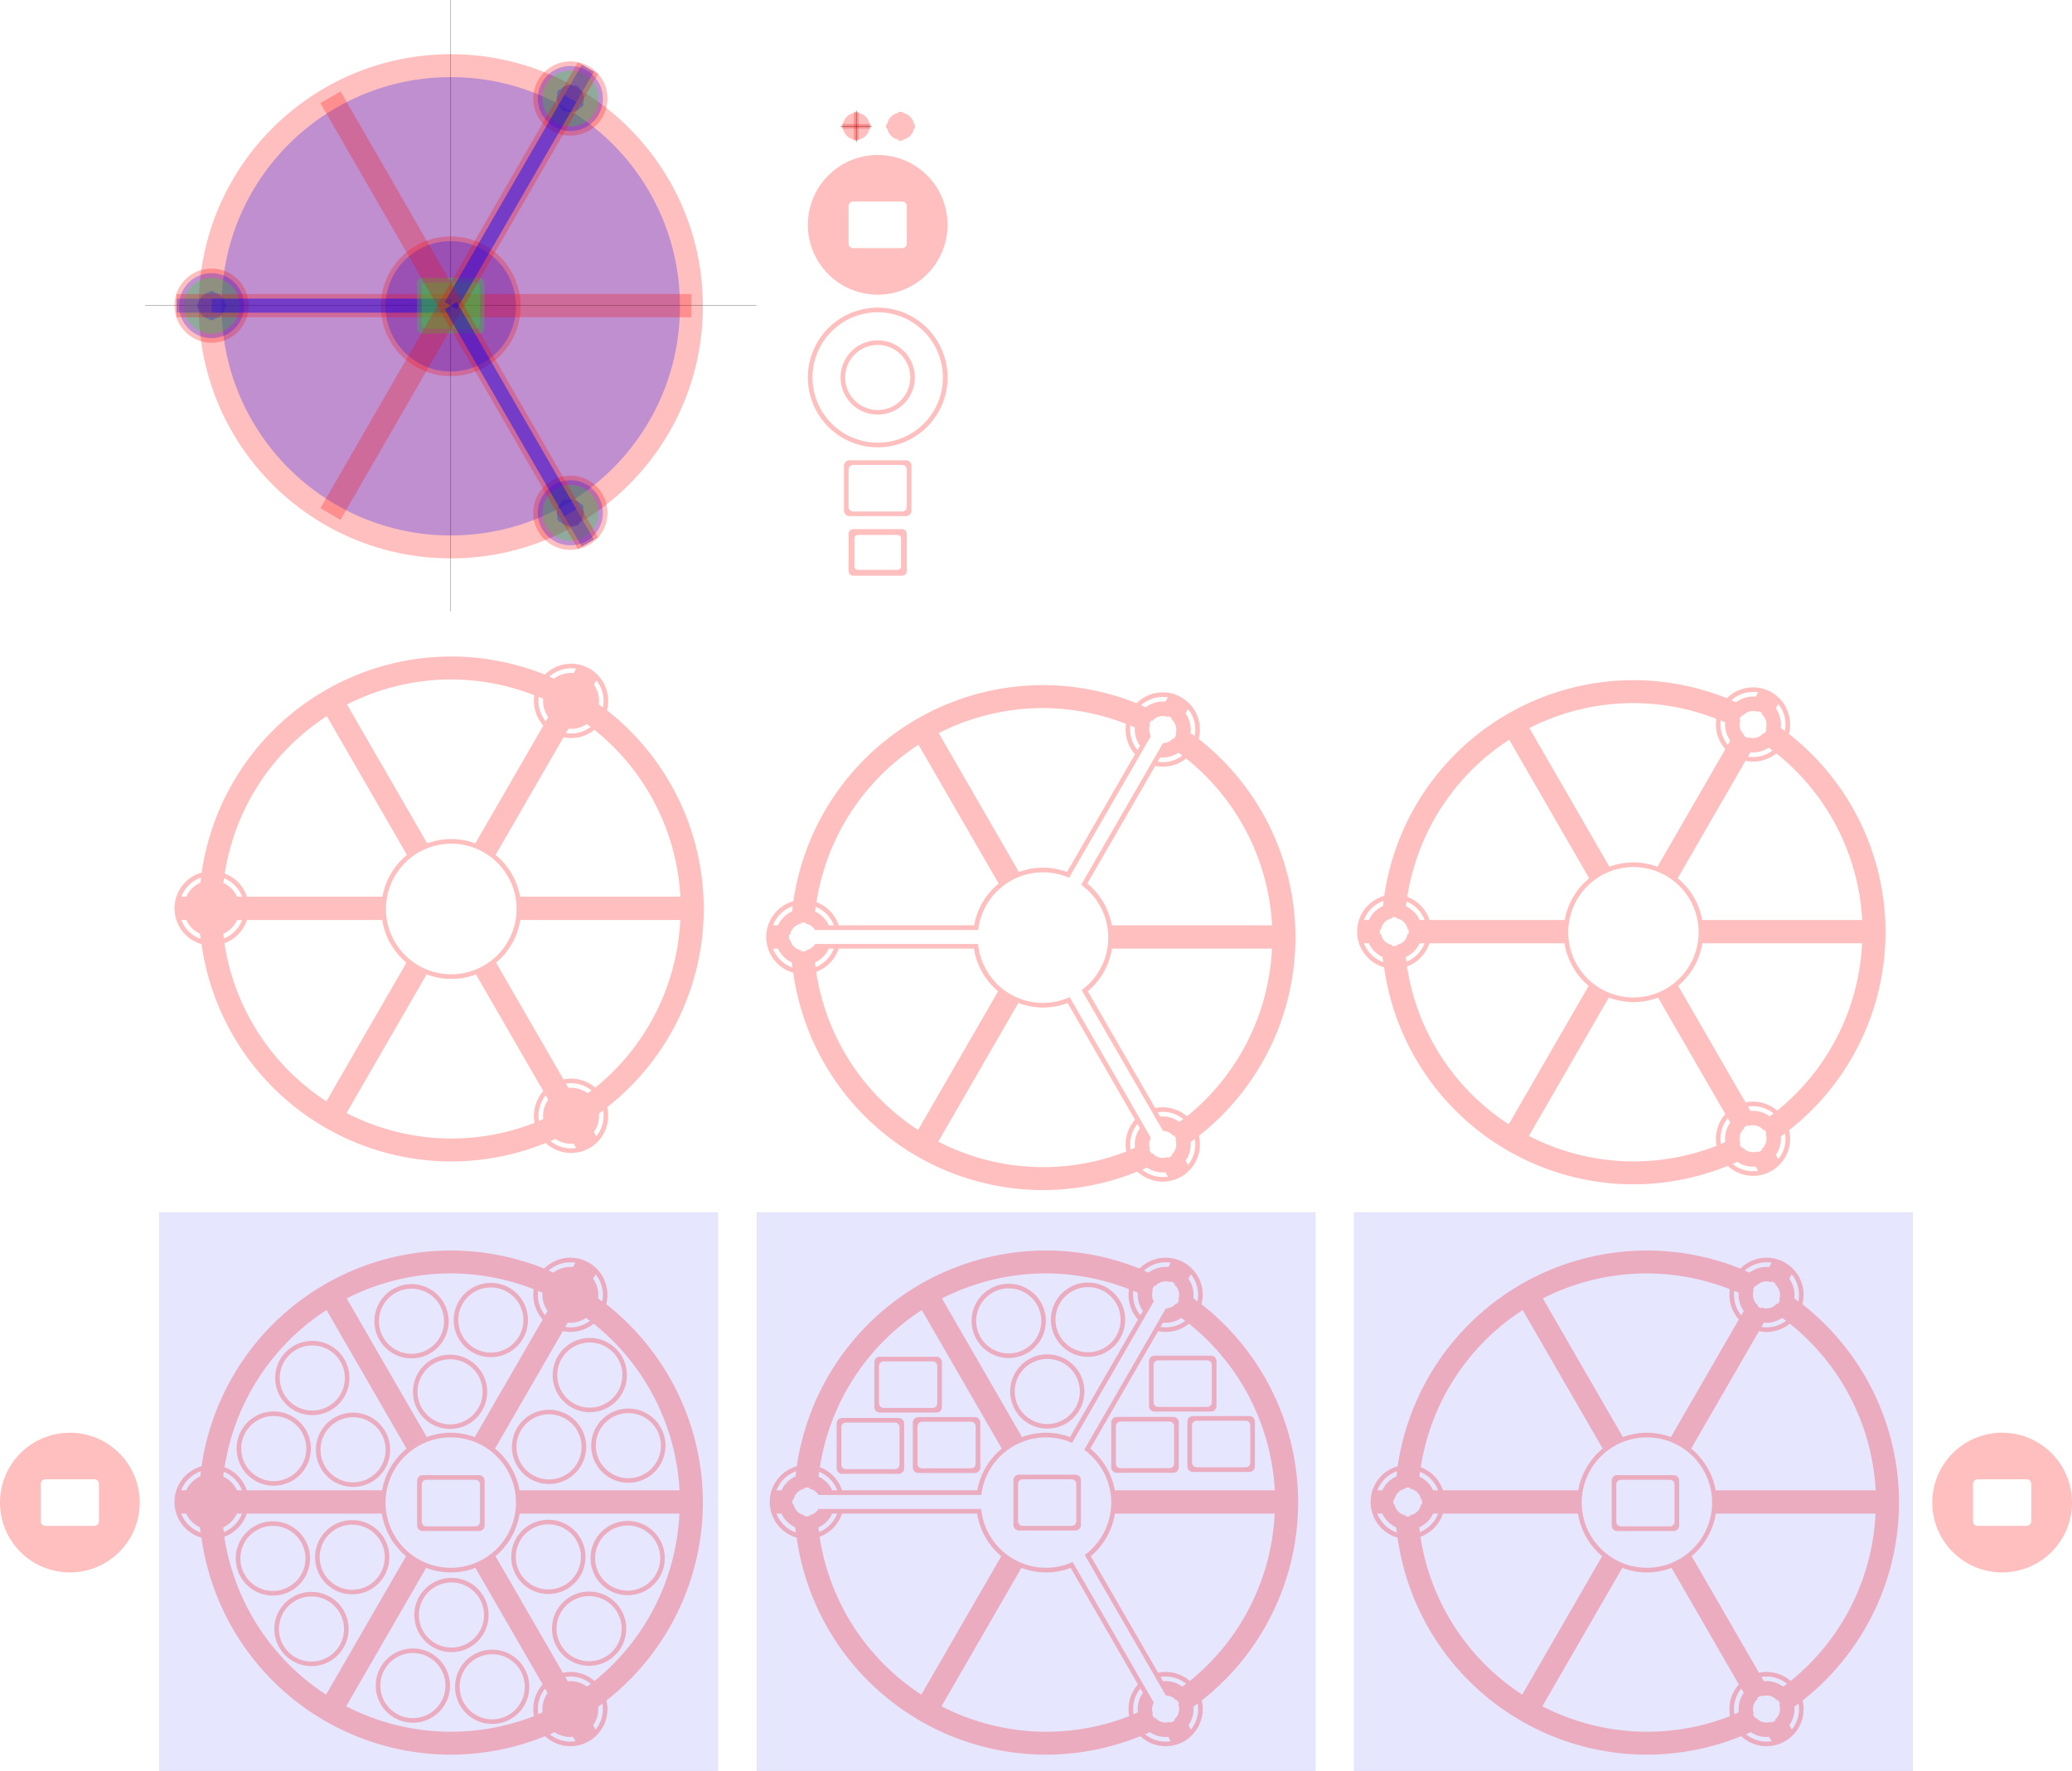 <?xml version="1.0" encoding="UTF-8" standalone="no"?>
<!-- Created with Inkscape (http://www.inkscape.org/) -->

<svg
   xmlns:dc="http://purl.org/dc/elements/1.1/"
   xmlns:cc="http://creativecommons.org/ns#"
   xmlns:rdf="http://www.w3.org/1999/02/22-rdf-syntax-ns#"
   xmlns:svg="http://www.w3.org/2000/svg"
   xmlns="http://www.w3.org/2000/svg"
   xmlns:sodipodi="http://sodipodi.sourceforge.net/DTD/sodipodi-0.dtd"
   xmlns:inkscape="http://www.inkscape.org/namespaces/inkscape"
   width="2260.158mm"
   height="1932.162mm"
   viewBox="0 0 2260.158 1932.162"
   version="1.1"
   id="svg8"
   inkscape:version="0.92.3 (2405546, 2018-03-11)"
   sodipodi:docname="lamp.svg">
  <defs
     id="defs2" />
  <sodipodi:namedview
     id="base"
     pagecolor="#ffffff"
     bordercolor="#666666"
     borderopacity="1.0"
     inkscape:pageopacity="0.0"
     inkscape:pageshadow="2"
     inkscape:zoom="0.5"
     inkscape:cx="3474.1546"
     inkscape:cy="889.28691"
     inkscape:document-units="mm"
     inkscape:current-layer="layer1"
     showgrid="false"
     inkscape:window-width="3840"
     inkscape:window-height="2090"
     inkscape:window-x="0"
     inkscape:window-y="41"
     inkscape:window-maximized="1"
     inkscape:snap-bbox="true"
     inkscape:object-paths="true"
     inkscape:snap-intersection-paths="true"
     inkscape:snap-smooth-nodes="true"
     inkscape:snap-midpoints="true"
     inkscape:snap-center="true"
     fit-margin-top="0"
     fit-margin-left="0"
     fit-margin-right="0"
     fit-margin-bottom="0"
     units="mm" />
  <g
     inkscape:label="Layer 1"
     inkscape:groupmode="layer"
     id="layer1"
     transform="translate(1134.175,-2452.416)">
    <rect
       style="opacity:0.1;vector-effect:none;fill:#0000ff;fill-opacity:1;fill-rule:nonzero;stroke:#030000;stroke-width:0.25;stroke-linecap:butt;stroke-linejoin:miter;stroke-miterlimit:4;stroke-dasharray:none;stroke-dashoffset:0;stroke-opacity:1"
       id="rect1783"
       width="609.35"
       height="609.35"
       x="342.905"
       y="3775.104" />
    <rect
       y="3775.104"
       x="-308.719"
       height="609.35"
       width="609.35"
       id="rect1781"
       style="opacity:0.1;vector-effect:none;fill:#0000ff;fill-opacity:1;fill-rule:nonzero;stroke:#030000;stroke-width:0.25;stroke-linecap:butt;stroke-linejoin:miter;stroke-miterlimit:4;stroke-dasharray:none;stroke-dashoffset:0;stroke-opacity:1" />
    <g
       id="g2362"
       transform="translate(0,2.4846842e-4)">
      <g
         id="g1198"
         transform="translate(-224.729,2570.96)">
        <circle
           style="opacity:0.25;vector-effect:none;fill:#ff0000;fill-opacity:1;fill-rule:nonzero;stroke:none;stroke-width:25.4;stroke-linecap:butt;stroke-linejoin:miter;stroke-miterlimit:4;stroke-dasharray:none;stroke-dashoffset:0;stroke-opacity:1"
           id="circle1188"
           cx="24.555"
           cy="19.188"
           r="14.75" />
        <rect
           style="opacity:0.25;vector-effect:none;fill:#ff0000;fill-opacity:1;fill-rule:nonzero;stroke:#000000;stroke-width:0.1;stroke-linecap:butt;stroke-linejoin:miter;stroke-miterlimit:4;stroke-dasharray:none;stroke-dashoffset:0;stroke-opacity:1"
           id="rect1190"
           width="31.4"
           height="4.9"
           x="8.803"
           y="16.737" />
        <path
           style="fill:none;fill-rule:evenodd;stroke:#000000;stroke-width:0.265px;stroke-linecap:butt;stroke-linejoin:miter;stroke-opacity:1"
           d="M 24.555,1.99 V 36.385"
           id="path1192"
           inkscape:connector-curvature="0" />
        <path
           inkscape:connector-curvature="0"
           id="path1194"
           d="M 41.753,19.187 H 7.357"
           style="fill:none;fill-rule:evenodd;stroke:#000000;stroke-width:0.265px;stroke-linecap:butt;stroke-linejoin:miter;stroke-opacity:1" />
        <rect
           y="-26.953"
           x="3.487"
           height="4.9"
           width="31.4"
           id="rect1196"
           style="opacity:0.25;vector-effect:none;fill:#ff0000;fill-opacity:1;fill-rule:nonzero;stroke:#000000;stroke-width:0.1;stroke-linecap:butt;stroke-linejoin:miter;stroke-miterlimit:4;stroke-dasharray:none;stroke-dashoffset:0;stroke-opacity:1"
           transform="rotate(90)" />
      </g>
      <path
         id="path1201"
         d="m -154.295,2574.448 v 1.164 a 14.75,14.75 0 0 0 -12.027,12.085 h -1.224 v 4.9 h 1.21 a 14.75,14.75 0 0 0 12.04,12.071 v 1.18 h 4.9 v -1.151 a 14.75,14.75 0 0 0 12.131,-12.099 h 1.119 v -4.9 h -1.105 a 14.75,14.75 0 0 0 -12.144,-12.087 v -1.163 z"
         style="opacity:0.25;vector-effect:none;fill:#ff0000;fill-opacity:1;fill-rule:nonzero;stroke:none;stroke-width:25.4;stroke-linecap:butt;stroke-linejoin:miter;stroke-miterlimit:4;stroke-dasharray:none;stroke-dashoffset:0;stroke-opacity:1"
         inkscape:connector-curvature="0" />
    </g>
    <rect
       style="opacity:0.1;vector-effect:none;fill:#0000ff;fill-opacity:1;fill-rule:nonzero;stroke:#030000;stroke-width:0.25;stroke-linecap:butt;stroke-linejoin:miter;stroke-miterlimit:4;stroke-dasharray:none;stroke-dashoffset:0;stroke-opacity:1"
       id="rect1773"
       width="609.35"
       height="609.35"
       x="-960.344"
       y="3775.104" />
    <path
       style="opacity:0.25;vector-effect:none;fill:#ff0000;fill-opacity:1;fill-rule:nonzero;stroke:none;stroke-width:96;stroke-linecap:butt;stroke-linejoin:miter;stroke-miterlimit:4;stroke-dasharray:none;stroke-dashoffset:0;stroke-opacity:1"
       d="m 1260.24,2974.576 a 1039.37,1039.37 0 0 0 -1027.502,889.543 153.071,153.071 0 0 0 -111.654,147.211 153.071,153.071 0 0 0 111.145,147.166 1039.37,1039.37 0 0 0 1028.012,894.82 1039.37,1039.37 0 0 0 388.598,-76.15 153.071,153.071 0 0 0 180.981,20.703 153.071,153.071 0 0 0 72.279,-167.894 1039.37,1039.37 0 0 0 397.514,-816.029 1039.37,1039.37 0 0 0 -398.418,-817.834 153.071,153.071 0 0 0 -71.375,-171.32 153.071,153.071 0 0 0 -83.756,-20.338 153.071,153.071 0 0 0 -100.676,44.574 1039.37,1039.37 0 0 0 -385.147,-74.451 z m 486.713,48.754 a 134.173,134.173 0 0 1 27.393,1.545 l -10.303,17.846 a 115.276,115.276 0 0 0 -80.902,23.201 1039.37,1039.37 0 0 0 -19.158,-8.572 134.173,134.173 0 0 1 82.971,-34.02 z m -486.713,45.734 a 944.882,944.882 0 0 1 341.902,65.078 153.071,153.071 0 0 0 36.998,124.912 l -279.912,484.82 a 288,288 0 0 0 -98.988,-17.93 288,288 0 0 0 -99.057,17.811 L 831.16,3172.141 a 944.882,944.882 0 0 1 429.08,-103.076 z m 597.18,3.92 a 134.173,134.173 0 0 1 27.148,111.238 1039.37,1039.37 0 0 0 -17.055,-12.197 115.276,115.276 0 0 0 -20.324,-81.322 z m -237.141,67.777 a 944.882,944.882 0 0 1 18.164,7.842 115.276,115.276 0 0 0 20.934,75.4 l -10.229,17.717 a 134.173,134.173 0 0 1 -28.869,-100.959 z m -872.285,79.328 329.812,571.254 A 288,288 0 0 0 976.984,3963.33 H 419.381 a 153.071,153.071 0 0 0 -91.512,-95.252 944.882,944.882 0 0 1 420.125,-647.988 z m 1070.039,32.463 a 944.882,944.882 0 0 1 15.846,12.047 134.173,134.173 0 0 1 -101.656,25.232 l 10.303,-17.846 a 115.276,115.276 0 0 0 75.508,-19.434 z m 31.404,23.873 a 944.882,944.882 0 0 1 353.893,686.904 h -659.652 a 288,288 0 0 0 -100.99,-172.008 l 279.553,-484.201 a 153.071,153.071 0 0 0 127.197,-30.695 z m -589.197,468.719 a 268.8,268.8 0 0 1 268.801,268.801 268.8,268.8 0 0 1 -268.801,268.799 268.8,268.8 0 0 1 -268.801,-268.799 268.8,268.8 0 0 1 268.801,-268.801 z M 230.238,3884.713 a 1039.37,1039.37 0 0 0 -2.586,21.293 115.276,115.276 0 0 0 -58.172,57.324 h -20.459 a 134.173,134.173 0 0 1 81.217,-78.617 z m 94.736,2.514 a 134.173,134.173 0 0 1 74.439,76.103 h -20.605 a 115.276,115.276 0 0 0 -56.762,-56.727 944.882,944.882 0 0 1 2.928,-19.377 z m -176.08,172.103 h 20.607 a 115.276,115.276 0 0 0 56.473,56.588 1039.37,1039.37 0 0 0 3.084,21.604 134.173,134.173 0 0 1 -80.164,-78.191 z m 229.934,0 h 20.459 a 134.173,134.173 0 0 1 -74.898,76.332 944.882,944.882 0 0 1 -2.381,-19.613 115.276,115.276 0 0 0 56.82,-56.719 z m 40.475,0 h 556.695 a 288,288 0 0 0 99.695,175.643 l -329.52,570.744 a 944.882,944.882 0 0 1 -419.453,-650.828 153.071,153.071 0 0 0 92.582,-95.559 z m 1124.986,0 h 658.562 a 944.882,944.882 0 0 1 -349.887,690.045 153.071,153.071 0 0 0 -103.293,-37.098 153.071,153.071 0 0 0 -27.432,3.26 l -277.56,-480.75 a 288,288 0 0 0 99.609,-175.457 z m -385.533,223.775 a 288,288 0 0 0 101.484,18.84 288,288 0 0 0 101.594,-18.652 l 277.269,480.242 a 153.071,153.071 0 0 0 -35.922,130.83 944.882,944.882 0 0 1 -342.941,64.463 944.882,944.882 0 0 1 -430.975,-105.029 z m 591.361,448.064 a 134.173,134.173 0 0 1 87.656,29.947 944.882,944.882 0 0 1 -16.135,11.539 115.276,115.276 0 0 0 -79.121,-22 l -10.23,-17.719 a 134.173,134.173 0 0 1 17.83,-1.768 z m -101.031,49.656 10.303,17.846 a 115.276,115.276 0 0 0 -20.582,79.75 944.882,944.882 0 0 1 -17.871,7.998 134.173,134.173 0 0 1 28.15,-105.594 z m 236.281,61.867 a 134.173,134.173 0 0 1 -27.885,107.09 l -10.303,-17.846 a 115.276,115.276 0 0 0 20.852,-76.064 1039.37,1039.37 0 0 0 17.336,-13.18 z m -197.387,117.471 a 115.276,115.276 0 0 0 76.07,19.791 l 10.23,17.719 a 134.173,134.173 0 0 1 -105.533,-28.219 1039.37,1039.37 0 0 0 19.233,-9.291 z"
       transform="matrix(0.265,0,0,0.265,-975.907,2380.333)"
       id="circle1102"
       inkscape:connector-curvature="0" />
    <g
       id="g2004">
      <circle
         cy="2786.547"
         cx="-642.468"
         id="circle964"
         style="opacity:0.25;vector-effect:none;fill:#ff0000;fill-opacity:1;fill-rule:nonzero;stroke:none;stroke-width:25.4;stroke-linecap:butt;stroke-linejoin:miter;stroke-miterlimit:4;stroke-dasharray:none;stroke-dashoffset:0;stroke-opacity:1"
         r="275" />
      <circle
         r="250"
         style="opacity:0.25;vector-effect:none;fill:#0000ff;fill-opacity:1;fill-rule:nonzero;stroke:none;stroke-width:25.4;stroke-linecap:butt;stroke-linejoin:miter;stroke-miterlimit:4;stroke-dasharray:none;stroke-dashoffset:0;stroke-opacity:1"
         id="circle983"
         cx="-642.468"
         cy="2786.547" />
      <circle
         r="76.2"
         cy="2786.547"
         cx="-642.468"
         id="circle985"
         style="opacity:0.25;vector-effect:none;fill:#ff0000;fill-opacity:1;fill-rule:nonzero;stroke:none;stroke-width:38.71;stroke-linecap:butt;stroke-linejoin:miter;stroke-miterlimit:4;stroke-dasharray:none;stroke-dashoffset:0;stroke-opacity:1" />
      <circle
         r="71.12"
         style="opacity:0.25;vector-effect:none;fill:#0100ff;fill-opacity:1;fill-rule:nonzero;stroke:none;stroke-width:39.271;stroke-linecap:butt;stroke-linejoin:miter;stroke-miterlimit:4;stroke-dasharray:none;stroke-dashoffset:0;stroke-opacity:1"
         id="circle987"
         cx="-642.468"
         cy="2786.547" />
      <path
         style="fill:none;fill-rule:evenodd;stroke:#000000;stroke-width:0.25;stroke-linecap:butt;stroke-linejoin:miter;stroke-miterlimit:4;stroke-dasharray:none;stroke-opacity:1"
         d="m -975.907,2785.855 h 666.877"
         id="path1125"
         inkscape:connector-curvature="0" />
      <path
         inkscape:connector-curvature="0"
         id="path1248"
         d="m -642.468,2452.416 v 666.877"
         style="fill:none;fill-rule:evenodd;stroke:#000000;stroke-width:0.25;stroke-linecap:butt;stroke-linejoin:miter;stroke-miterlimit:4;stroke-dasharray:none;stroke-opacity:1" />
      <g
         inkscape:transform-center-y="-1.953125e-05"
         inkscape:transform-center-x="19.451017"
         id="g1407">
        <circle
           r="40.5"
           cy="2785.855"
           cx="-903.37"
           id="circle995"
           style="opacity:0.25;vector-effect:none;fill:#ff0000;fill-opacity:1;fill-rule:nonzero;stroke:none;stroke-width:31.75;stroke-linecap:butt;stroke-linejoin:miter;stroke-miterlimit:4;stroke-dasharray:none;stroke-dashoffset:0;stroke-opacity:1" />
        <circle
           r="35.5"
           style="opacity:0.25;vector-effect:none;fill:#0000ff;fill-opacity:1;fill-rule:nonzero;stroke:none;stroke-width:31.75;stroke-linecap:butt;stroke-linejoin:miter;stroke-miterlimit:4;stroke-dasharray:none;stroke-dashoffset:0;stroke-opacity:1"
           id="circle999"
           cx="-903.37"
           cy="2785.855" />
        <circle
           cy="2785.855"
           cx="-903.37"
           id="circle1003"
           style="opacity:0.25;vector-effect:none;fill:#00ff03;fill-opacity:1;fill-rule:nonzero;stroke:none;stroke-width:31.75;stroke-linecap:butt;stroke-linejoin:miter;stroke-miterlimit:4;stroke-dasharray:none;stroke-dashoffset:0;stroke-opacity:1"
           r="30.5" />
        <path
           id="path1007"
           d="m -905.82,2770.155 v 1.164 a 14.75,14.75 0 0 0 -12.027,12.086 h -1.224 v 4.9 h 1.21 a 14.75,14.75 0 0 0 12.04,12.071 v 1.18 h 4.9 v -1.151 a 14.75,14.75 0 0 0 12.13,-12.099 h 1.119 v -4.9 h -1.105 a 14.75,14.75 0 0 0 -12.145,-12.087 v -1.163 z"
           style="opacity:0.25;vector-effect:none;fill:#0000ff;fill-opacity:1;fill-rule:nonzero;stroke:none;stroke-width:25.4;stroke-linecap:butt;stroke-linejoin:miter;stroke-miterlimit:4;stroke-dasharray:none;stroke-dashoffset:0;stroke-opacity:1"
           inkscape:connector-curvature="0" />
        <path
           inkscape:connector-curvature="0"
           style="opacity:0.25;vector-effect:none;fill:#ff0000;fill-opacity:1;fill-rule:nonzero;stroke:none;stroke-width:0.282;stroke-linecap:butt;stroke-linejoin:miter;stroke-miterlimit:4;stroke-dasharray:none;stroke-dashoffset:0;stroke-opacity:1"
           d="m -642.468,2798.555 h -299.124 v -25.4 0 h 299.124"
           id="path1088" />
        <path
           inkscape:connector-curvature="0"
           style="opacity:0.25;vector-effect:none;fill:#ff0000;fill-opacity:1;fill-rule:nonzero;stroke:none;stroke-width:0.264;stroke-linecap:butt;stroke-linejoin:miter;stroke-miterlimit:4;stroke-dasharray:none;stroke-dashoffset:0;stroke-opacity:1"
           d="m -642.468,2773.155 h 262.5 v 25.4 h -262.5"
           id="rect989" />
        <path
           inkscape:connector-curvature="0"
           style="opacity:0.25;vector-effect:none;fill:#0000ff;fill-opacity:1;fill-rule:nonzero;stroke:none;stroke-width:0.282;stroke-linecap:butt;stroke-linejoin:miter;stroke-miterlimit:4;stroke-dasharray:none;stroke-dashoffset:0;stroke-opacity:1"
           d="m -642.468,2793.475 h -299.124 v -15.24 0 h 299.124"
           id="path1085" />
        <path
           id="path1388"
           d="m -642.468,2793.475 h -260.902 v -15.24 0 h 260.902"
           style="opacity:0.25;vector-effect:none;fill:#0000ff;fill-opacity:1;fill-rule:nonzero;stroke:none;stroke-width:0.263;stroke-linecap:butt;stroke-linejoin:miter;stroke-miterlimit:4;stroke-dasharray:none;stroke-dashoffset:0;stroke-opacity:1"
           inkscape:connector-curvature="0" />
      </g>
      <rect
         ry="5.983"
         y="2755.375"
         x="-679.298"
         height="60.96"
         width="73.66"
         id="rect971"
         style="opacity:0.25;vector-effect:none;fill:#00ff00;fill-opacity:1;fill-rule:nonzero;stroke:none;stroke-width:0.123;stroke-linecap:butt;stroke-linejoin:miter;stroke-miterlimit:4;stroke-dasharray:none;stroke-dashoffset:0;stroke-opacity:1" />
      <rect
         style="opacity:0.25;vector-effect:none;fill:#00ff00;fill-opacity:1;fill-rule:nonzero;stroke:none;stroke-width:0.104;stroke-linecap:butt;stroke-linejoin:miter;stroke-miterlimit:4;stroke-dasharray:none;stroke-dashoffset:0;stroke-opacity:1"
         id="rect973"
         width="63.5"
         height="50.8"
         x="-674.218"
         y="2760.455"
         ry="4.986" />
      <g
         transform="rotate(120,-642.468,2785.855)"
         id="g1425"
         inkscape:transform-center-x="-14.351255"
         inkscape:transform-center-y="-16.383055">
        <circle
           style="opacity:0.25;vector-effect:none;fill:#ff0000;fill-opacity:1;fill-rule:nonzero;stroke:none;stroke-width:31.75;stroke-linecap:butt;stroke-linejoin:miter;stroke-miterlimit:4;stroke-dasharray:none;stroke-dashoffset:0;stroke-opacity:1"
           id="circle1409"
           cx="-903.37"
           cy="2785.855"
           r="40.5" />
        <circle
           cy="2785.855"
           cx="-903.37"
           id="circle1411"
           style="opacity:0.25;vector-effect:none;fill:#0000ff;fill-opacity:1;fill-rule:nonzero;stroke:none;stroke-width:31.75;stroke-linecap:butt;stroke-linejoin:miter;stroke-miterlimit:4;stroke-dasharray:none;stroke-dashoffset:0;stroke-opacity:1"
           r="35.5" />
        <circle
           r="30.5"
           style="opacity:0.25;vector-effect:none;fill:#00ff03;fill-opacity:1;fill-rule:nonzero;stroke:none;stroke-width:31.75;stroke-linecap:butt;stroke-linejoin:miter;stroke-miterlimit:4;stroke-dasharray:none;stroke-dashoffset:0;stroke-opacity:1"
           id="circle1413"
           cx="-903.37"
           cy="2785.855" />
        <path
           inkscape:connector-curvature="0"
           style="opacity:0.25;vector-effect:none;fill:#0000ff;fill-opacity:1;fill-rule:nonzero;stroke:none;stroke-width:25.4;stroke-linecap:butt;stroke-linejoin:miter;stroke-miterlimit:4;stroke-dasharray:none;stroke-dashoffset:0;stroke-opacity:1"
           d="m -905.82,2770.155 v 1.164 a 14.75,14.75 0 0 0 -12.027,12.086 h -1.224 v 4.9 h 1.21 a 14.75,14.75 0 0 0 12.04,12.071 v 1.18 h 4.9 v -1.151 a 14.75,14.75 0 0 0 12.13,-12.099 h 1.119 v -4.9 h -1.105 a 14.75,14.75 0 0 0 -12.145,-12.087 v -1.163 z"
           id="path1415" />
        <path
           id="path1417"
           d="m -642.468,2798.555 h -299.124 v -25.4 0 h 299.124"
           style="opacity:0.25;vector-effect:none;fill:#ff0000;fill-opacity:1;fill-rule:nonzero;stroke:none;stroke-width:0.282;stroke-linecap:butt;stroke-linejoin:miter;stroke-miterlimit:4;stroke-dasharray:none;stroke-dashoffset:0;stroke-opacity:1"
           inkscape:connector-curvature="0" />
        <path
           id="path1419"
           d="m -642.468,2773.155 h 262.5 v 25.4 h -262.5"
           style="opacity:0.25;vector-effect:none;fill:#ff0000;fill-opacity:1;fill-rule:nonzero;stroke:none;stroke-width:0.264;stroke-linecap:butt;stroke-linejoin:miter;stroke-miterlimit:4;stroke-dasharray:none;stroke-dashoffset:0;stroke-opacity:1"
           inkscape:connector-curvature="0" />
        <path
           id="path1421"
           d="m -642.468,2793.475 h -299.124 v -15.24 0 h 299.124"
           style="opacity:0.25;vector-effect:none;fill:#0000ff;fill-opacity:1;fill-rule:nonzero;stroke:none;stroke-width:0.282;stroke-linecap:butt;stroke-linejoin:miter;stroke-miterlimit:4;stroke-dasharray:none;stroke-dashoffset:0;stroke-opacity:1"
           inkscape:connector-curvature="0" />
        <path
           inkscape:connector-curvature="0"
           style="opacity:0.25;vector-effect:none;fill:#0000ff;fill-opacity:1;fill-rule:nonzero;stroke:none;stroke-width:0.263;stroke-linecap:butt;stroke-linejoin:miter;stroke-miterlimit:4;stroke-dasharray:none;stroke-dashoffset:0;stroke-opacity:1"
           d="m -642.468,2793.475 h -260.902 v -15.24 0 h 260.902"
           id="path1423" />
      </g>
      <g
         inkscape:transform-center-y="16.383065"
         inkscape:transform-center-x="-14.351238"
         id="g1443"
         transform="rotate(-120,-642.468,2785.855)">
        <circle
           r="40.5"
           cy="2785.855"
           cx="-903.37"
           id="circle1427"
           style="opacity:0.25;vector-effect:none;fill:#ff0000;fill-opacity:1;fill-rule:nonzero;stroke:none;stroke-width:31.75;stroke-linecap:butt;stroke-linejoin:miter;stroke-miterlimit:4;stroke-dasharray:none;stroke-dashoffset:0;stroke-opacity:1" />
        <circle
           r="35.5"
           style="opacity:0.25;vector-effect:none;fill:#0000ff;fill-opacity:1;fill-rule:nonzero;stroke:none;stroke-width:31.75;stroke-linecap:butt;stroke-linejoin:miter;stroke-miterlimit:4;stroke-dasharray:none;stroke-dashoffset:0;stroke-opacity:1"
           id="circle1429"
           cx="-903.37"
           cy="2785.855" />
        <circle
           cy="2785.855"
           cx="-903.37"
           id="circle1431"
           style="opacity:0.25;vector-effect:none;fill:#00ff03;fill-opacity:1;fill-rule:nonzero;stroke:none;stroke-width:31.75;stroke-linecap:butt;stroke-linejoin:miter;stroke-miterlimit:4;stroke-dasharray:none;stroke-dashoffset:0;stroke-opacity:1"
           r="30.5" />
        <path
           id="path1433"
           d="m -905.82,2770.155 v 1.164 a 14.75,14.75 0 0 0 -12.027,12.086 h -1.224 v 4.9 h 1.21 a 14.75,14.75 0 0 0 12.04,12.071 v 1.18 h 4.9 v -1.151 a 14.75,14.75 0 0 0 12.13,-12.099 h 1.119 v -4.9 h -1.105 a 14.75,14.75 0 0 0 -12.145,-12.087 v -1.163 z"
           style="opacity:0.25;vector-effect:none;fill:#0000ff;fill-opacity:1;fill-rule:nonzero;stroke:none;stroke-width:25.4;stroke-linecap:butt;stroke-linejoin:miter;stroke-miterlimit:4;stroke-dasharray:none;stroke-dashoffset:0;stroke-opacity:1"
           inkscape:connector-curvature="0" />
        <path
           inkscape:connector-curvature="0"
           style="opacity:0.25;vector-effect:none;fill:#ff0000;fill-opacity:1;fill-rule:nonzero;stroke:none;stroke-width:0.282;stroke-linecap:butt;stroke-linejoin:miter;stroke-miterlimit:4;stroke-dasharray:none;stroke-dashoffset:0;stroke-opacity:1"
           d="m -642.468,2798.555 h -299.124 v -25.4 0 h 299.124"
           id="path1435" />
        <path
           inkscape:connector-curvature="0"
           style="opacity:0.25;vector-effect:none;fill:#ff0000;fill-opacity:1;fill-rule:nonzero;stroke:none;stroke-width:0.264;stroke-linecap:butt;stroke-linejoin:miter;stroke-miterlimit:4;stroke-dasharray:none;stroke-dashoffset:0;stroke-opacity:1"
           d="m -642.468,2773.155 h 262.5 v 25.4 h -262.5"
           id="path1437" />
        <path
           inkscape:connector-curvature="0"
           style="opacity:0.25;vector-effect:none;fill:#0000ff;fill-opacity:1;fill-rule:nonzero;stroke:none;stroke-width:0.282;stroke-linecap:butt;stroke-linejoin:miter;stroke-miterlimit:4;stroke-dasharray:none;stroke-dashoffset:0;stroke-opacity:1"
           d="m -642.468,2793.475 h -299.124 v -15.24 0 h 299.124"
           id="path1439" />
        <path
           id="path1441"
           d="m -642.468,2793.475 h -260.902 v -15.24 0 h 260.902"
           style="opacity:0.25;vector-effect:none;fill:#0000ff;fill-opacity:1;fill-rule:nonzero;stroke:none;stroke-width:0.263;stroke-linecap:butt;stroke-linejoin:miter;stroke-miterlimit:4;stroke-dasharray:none;stroke-dashoffset:0;stroke-opacity:1"
           inkscape:connector-curvature="0" />
      </g>
    </g>
    <path
       style="opacity:0.25;vector-effect:none;fill:#ff0000;fill-opacity:1;fill-rule:nonzero;stroke:none;stroke-width:96;stroke-linecap:butt;stroke-linejoin:miter;stroke-miterlimit:4;stroke-dasharray:none;stroke-dashoffset:0;stroke-opacity:1"
       d="m 3695.869,3092.424 a 1039.37,1039.37 0 0 0 -1027.506,889.543 153.071,153.071 0 0 0 -111.652,147.211 153.071,153.071 0 0 0 111.145,147.166 1039.37,1039.37 0 0 0 1028.014,894.818 1039.37,1039.37 0 0 0 388.596,-76.15 153.071,153.071 0 0 0 180.982,20.705 153.071,153.071 0 0 0 72.277,-167.894 1039.37,1039.37 0 0 0 397.514,-816.029 1039.37,1039.37 0 0 0 -398.416,-817.834 153.071,153.071 0 0 0 -71.375,-171.322 153.071,153.071 0 0 0 -83.756,-20.336 153.071,153.071 0 0 0 -100.678,44.574 1039.37,1039.37 0 0 0 -385.145,-74.451 z m 486.713,48.754 a 134.173,134.173 0 0 1 27.389,1.545 l -10.303,17.846 a 115.276,115.276 0 0 0 -80.9,23.203 1039.37,1039.37 0 0 0 -19.158,-8.574 134.173,134.173 0 0 1 82.973,-34.02 z m -486.713,45.733 a 944.882,944.882 0 0 1 341.902,65.078 153.071,153.071 0 0 0 36.996,124.914 l -279.91,484.82 a 288,288 0 0 0 -98.988,-17.93 288,288 0 0 0 -99.057,17.811 l -330.025,-571.617 a 944.882,944.882 0 0 1 429.082,-103.076 z m 597.178,3.922 a 134.173,134.173 0 0 1 27.15,111.238 1039.37,1039.37 0 0 0 -17.055,-12.195 115.276,115.276 0 0 0 -20.324,-81.326 z m -82.482,28.35 16.037,9.26 -2.312,4.006 a 55.748,55.748 0 0 1 16.83,62.203 l 3.812,2.201 -9.26,16.039 -3.809,-2.199 a 55.748,55.748 0 0 1 -41.926,20.334 l -336.695,583.174 a 268.8,268.8 0 0 1 111.428,217.594 268.8,268.8 0 0 1 -109.326,216.002 l 334.617,579.572 a 55.748,55.748 0 0 1 41.941,20.271 l 3.77,-2.176 9.26,16.039 -3.863,2.228 a 55.748,55.748 0 0 1 -16.756,62.221 l 2.287,3.961 -16.037,9.26 -2.312,-4.006 a 55.748,55.748 0 0 1 -62.287,-16.525 l -3.811,2.199 -9.26,-16.037 3.809,-2.199 a 55.748,55.748 0 0 1 3.352,-46.477 l -334.467,-579.314 a 268.8,268.8 0 0 1 -109.717,23.781 268.8,268.8 0 0 1 -267.256,-242.617 h -671.043 a 55.748,55.748 0 0 1 -38.527,26.188 v 4.351 h -18.52 v -4.459 a 55.748,55.748 0 0 1 -45.506,-45.621 h -4.574 v -18.52 h 4.625 a 55.748,55.748 0 0 1 45.455,-45.678 v -4.4 h 18.52 v 4.396 a 55.748,55.748 0 0 1 38.574,26.143 h 671.486 a 268.8,268.8 0 0 1 266.766,-237.385 268.8,268.8 0 0 1 107.412,22.541 l 336.797,-583.348 a 55.748,55.748 0 0 1 -3.416,-46.459 l -3.769,-2.176 9.26,-16.039 3.861,2.231 a 55.748,55.748 0 0 1 62.262,-16.598 z m -154.656,39.426 a 944.882,944.882 0 0 1 18.164,7.842 115.276,115.276 0 0 0 20.934,75.4 l -10.23,17.719 a 134.173,134.173 0 0 1 -28.867,-100.961 z m -872.289,79.328 329.816,571.256 a 288,288 0 0 0 -100.824,171.984 h -557.604 a 153.071,153.071 0 0 0 -91.512,-95.25 944.882,944.882 0 0 1 420.123,-647.99 z m 1070.043,32.465 a 944.882,944.882 0 0 1 15.846,12.047 134.173,134.173 0 0 1 -101.656,25.232 l 10.303,-17.846 a 115.276,115.276 0 0 0 75.508,-19.434 z m 31.404,23.875 a 944.882,944.882 0 0 1 353.891,686.9 h -659.652 a 288,288 0 0 0 -100.988,-172.006 l 279.553,-484.201 a 153.071,153.071 0 0 0 127.197,-30.693 z m -1619.203,608.285 a 1039.37,1039.37 0 0 0 -2.584,21.293 115.276,115.276 0 0 0 -58.17,57.322 h -20.459 a 134.173,134.173 0 0 1 81.213,-78.615 z m 94.738,2.512 a 134.173,134.173 0 0 1 74.441,76.103 h -20.608 a 115.276,115.276 0 0 0 -56.762,-56.725 944.882,944.882 0 0 1 2.928,-19.379 z m -176.078,172.103 h 20.605 a 115.276,115.276 0 0 0 56.473,56.588 1039.37,1039.37 0 0 0 3.084,21.605 134.173,134.173 0 0 1 -80.162,-78.193 z m 229.934,0 h 20.459 a 134.173,134.173 0 0 1 -74.902,76.334 944.882,944.882 0 0 1 -2.379,-19.611 115.276,115.276 0 0 0 56.822,-56.723 z m 40.475,0 h 556.693 a 288,288 0 0 0 99.697,175.644 l -329.52,570.746 a 944.882,944.882 0 0 1 -419.455,-650.832 153.071,153.071 0 0 0 92.584,-95.559 z m 1124.984,0 h 658.562 a 944.882,944.882 0 0 1 -349.887,690.047 153.071,153.071 0 0 0 -103.291,-37.098 153.071,153.071 0 0 0 -27.432,3.26 l -277.56,-480.752 a 288,288 0 0 0 99.607,-175.457 z m -385.531,223.777 a 288,288 0 0 0 101.484,18.84 288,288 0 0 0 101.592,-18.652 l 277.27,480.244 a 153.071,153.071 0 0 0 -35.92,130.828 944.882,944.882 0 0 1 -342.941,64.463 944.882,944.882 0 0 1 -430.975,-105.029 z m 591.361,448.065 a 134.173,134.173 0 0 1 87.654,29.947 944.882,944.882 0 0 1 -16.133,11.537 115.276,115.276 0 0 0 -79.123,-22 l -10.229,-17.717 a 134.173,134.173 0 0 1 17.83,-1.768 z m -101.033,49.656 10.303,17.846 a 115.276,115.276 0 0 0 -20.58,79.748 944.882,944.882 0 0 1 -17.873,8 134.173,134.173 0 0 1 28.15,-105.594 z m 236.283,61.867 a 134.173,134.173 0 0 1 -27.885,107.09 l -10.303,-17.846 a 115.276,115.276 0 0 0 20.852,-76.066 1039.37,1039.37 0 0 0 17.336,-13.178 z m -197.389,117.469 a 115.276,115.276 0 0 0 76.072,19.793 l 10.229,17.719 a 134.173,134.173 0 0 1 -105.533,-28.221 1039.37,1039.37 0 0 0 19.232,-9.291 z"
       transform="matrix(0.265,0,0,0.265,-975.907,2380.333)"
       id="circle1482"
       inkscape:connector-curvature="0" />
    <path
       id="path1624"
       d="m 6.86,3816.584 a 275,275 0 0 0 -271.861,235.358 40.5,40.5 0 0 0 -29.541,38.95 40.5,40.5 0 0 0 29.407,38.938 275,275 0 0 0 271.995,236.754 275,275 0 0 0 102.816,-20.148 40.5,40.5 0 0 0 47.885,5.478 40.5,40.5 0 0 0 19.123,-44.422 275,275 0 0 0 105.175,-215.908 275,275 0 0 0 -105.414,-216.385 40.5,40.5 0 0 0 -18.885,-45.329 40.5,40.5 0 0 0 -22.16,-5.381 40.5,40.5 0 0 0 -26.638,11.794 275,275 0 0 0 -101.903,-19.698 z m 128.776,12.899 a 35.5,35.5 0 0 1 7.247,0.409 l -2.726,4.722 a 30.5,30.5 0 0 0 -21.405,6.139 275,275 0 0 0 -5.069,-2.268 35.5,35.5 0 0 1 21.953,-9.001 z M 6.86,3841.583 a 250,250 0 0 1 90.462,17.219 40.5,40.5 0 0 0 9.789,33.05 l -74.06,128.275 a 76.2,76.2 0 0 0 -26.191,-4.744 76.2,76.2 0 0 0 -26.209,4.712 L -106.668,3868.856 A 250,250 0 0 1 6.86,3841.583 Z m 158.003,1.038 a 35.5,35.5 0 0 1 7.184,29.432 275,275 0 0 0 -4.512,-3.227 30.5,30.5 0 0 0 -5.377,-21.518 z m -21.823,7.501 4.243,2.45 -0.612,1.06 a 14.75,14.75 0 0 1 4.453,16.458 l 1.009,0.582 -2.45,4.244 -1.008,-0.582 a 14.75,14.75 0 0 1 -11.093,5.38 l -89.084,154.298 a 71.12,71.12 0 0 1 29.482,57.572 71.12,71.12 0 0 1 -28.926,57.151 l 88.534,153.345 a 14.75,14.75 0 0 1 11.097,5.364 l 0.997,-0.576 2.45,4.244 -1.022,0.59 a 14.75,14.75 0 0 1 -4.433,16.463 l 0.605,1.048 -4.243,2.45 -0.612,-1.06 a 14.75,14.75 0 0 1 -16.48,-4.372 l -1.008,0.582 -2.45,-4.243 1.008,-0.582 a 14.75,14.75 0 0 1 0.887,-12.297 l -88.494,-153.277 a 71.12,71.12 0 0 1 -29.029,6.292 71.12,71.12 0 0 1 -70.711,-64.192 H -241.398 a 14.75,14.75 0 0 1 -10.194,6.929 v 1.151 h -4.9 v -1.18 a 14.75,14.75 0 0 1 -12.04,-12.071 h -1.21 v -4.9 h 1.224 a 14.75,14.75 0 0 1 12.027,-12.086 v -1.164 h 4.9 v 1.163 a 14.75,14.75 0 0 1 10.206,6.917 h 177.664 a 71.12,71.12 0 0 1 70.582,-62.808 71.12,71.12 0 0 1 28.419,5.964 l 89.111,-154.344 a 14.75,14.75 0 0 1 -0.904,-12.292 l -0.997,-0.576 2.45,-4.244 1.022,0.59 a 14.75,14.75 0 0 1 16.473,-4.391 z m -40.919,10.431 a 250,250 0 0 1 4.806,2.075 30.5,30.5 0 0 0 5.539,19.95 l -2.707,4.688 a 35.5,35.5 0 0 1 -7.638,-26.713 z m -230.793,20.989 87.264,151.145 a 76.2,76.2 0 0 0 -26.676,45.504 H -215.618 a 40.5,40.5 0 0 0 -24.212,-25.202 250,250 0 0 1 111.158,-171.447 z m 283.116,8.59 a 250,250 0 0 1 4.193,3.188 35.5,35.5 0 0 1 -26.897,6.676 l 2.726,-4.722 a 30.5,30.5 0 0 0 19.978,-5.142 z m 8.309,6.317 a 250,250 0 0 1 93.634,181.742 H 81.852 a 76.2,76.2 0 0 0 -26.72,-45.51 l 73.965,-128.112 a 40.5,40.5 0 0 0 33.654,-8.121 z m -428.414,160.942 a 275,275 0 0 0 -0.684,5.634 30.5,30.5 0 0 0 -15.391,15.167 h -5.413 a 35.5,35.5 0 0 1 21.488,-20.8 z m 25.066,0.664 a 35.5,35.5 0 0 1 19.696,20.136 h -5.452 a 30.5,30.5 0 0 0 -15.018,-15.008 250,250 0 0 1 0.775,-5.127 z m -46.587,45.536 h 5.452 a 30.5,30.5 0 0 0 14.942,14.972 275,275 0 0 0 0.816,5.716 35.5,35.5 0 0 1 -21.21,-20.689 z m 60.837,0 h 5.413 a 35.5,35.5 0 0 1 -19.818,20.197 250,250 0 0 1 -0.629,-5.189 30.5,30.5 0 0 0 15.034,-15.008 z m 10.709,0 h 147.292 a 76.2,76.2 0 0 0 26.378,46.473 l -87.185,151.01 a 250,250 0 0 1 -110.981,-172.199 40.5,40.5 0 0 0 24.496,-25.283 z m 297.652,0 H 256.259 a 250,250 0 0 1 -92.574,182.575 40.5,40.5 0 0 0 -27.329,-9.816 40.5,40.5 0 0 0 -7.258,0.863 L 55.659,4150.014 a 76.2,76.2 0 0 0 26.354,-46.423 z m -102.005,59.208 a 76.2,76.2 0 0 0 26.851,4.985 76.2,76.2 0 0 0 26.879,-4.935 l 73.361,127.065 a 40.5,40.5 0 0 0 -9.504,34.615 250,250 0 0 1 -90.737,17.056 250,250 0 0 1 -114.029,-27.789 z m 156.464,118.55 a 35.5,35.5 0 0 1 23.192,7.923 250,250 0 0 1 -4.268,3.053 30.5,30.5 0 0 0 -20.935,-5.821 l -2.706,-4.688 a 35.5,35.5 0 0 1 4.718,-0.468 z m -26.732,13.138 2.726,4.722 a 30.5,30.5 0 0 0 -5.445,21.1 250,250 0 0 1 -4.729,2.117 35.5,35.5 0 0 1 7.448,-27.938 z m 62.517,16.369 a 35.5,35.5 0 0 1 -7.378,28.334 l -2.726,-4.722 a 30.5,30.5 0 0 0 5.517,-20.126 275,275 0 0 0 4.587,-3.487 z m -52.226,31.08 a 30.5,30.5 0 0 0 20.127,5.237 l 2.706,4.688 a 35.5,35.5 0 0 1 -27.922,-7.467 275,275 0 0 0 5.089,-2.458 z"
       style="opacity:0.25;vector-effect:none;fill:#ff0000;fill-opacity:1;fill-rule:nonzero;stroke:none;stroke-width:25.4;stroke-linecap:butt;stroke-linejoin:miter;stroke-miterlimit:4;stroke-dasharray:none;stroke-dashoffset:0;stroke-opacity:1"
       inkscape:connector-curvature="0" />
    <path
       style="opacity:0.25;vector-effect:none;fill:#ff0000;fill-opacity:1;fill-rule:nonzero;stroke:none;stroke-width:25.4;stroke-linecap:butt;stroke-linejoin:miter;stroke-miterlimit:4;stroke-dasharray:none;stroke-dashoffset:0;stroke-opacity:1"
       d="m 662.299,3816.584 a 275,275 0 0 0 -271.86,235.359 40.5,40.5 0 0 0 -29.541,38.949 40.5,40.5 0 0 0 29.407,38.938 275,275 0 0 0 271.995,236.755 275,275 0 0 0 102.816,-20.148 40.5,40.5 0 0 0 47.884,5.478 40.5,40.5 0 0 0 19.124,-44.422 275,275 0 0 0 105.175,-215.908 275,275 0 0 0 -105.415,-216.385 40.5,40.5 0 0 0 -18.885,-45.328 40.5,40.5 0 0 0 -22.16,-5.381 40.5,40.5 0 0 0 -26.637,11.793 275,275 0 0 0 -101.903,-19.699 z m 128.776,12.899 a 35.5,35.5 0 0 1 7.248,0.409 l -2.726,4.721 a 30.5,30.5 0 0 0 -21.405,6.139 275,275 0 0 0 -5.069,-2.269 35.5,35.5 0 0 1 21.953,-9.001 z m -128.776,12.101 a 250,250 0 0 1 90.462,17.219 40.5,40.5 0 0 0 9.789,33.05 l -74.06,128.275 a 76.2,76.2 0 0 0 -26.191,-4.744 76.2,76.2 0 0 0 -26.209,4.712 l -87.319,-151.24 a 250,250 0 0 1 113.528,-27.272 z m 158.004,1.037 a 35.5,35.5 0 0 1 7.183,29.432 275,275 0 0 0 -4.512,-3.227 30.5,30.5 0 0 0 -5.377,-21.517 z m -21.824,7.501 4.243,2.45 -0.612,1.059 a 14.75,14.75 0 0 1 4.453,16.458 l 1.009,0.582 -2.45,4.244 -1.008,-0.582 a 14.75,14.75 0 0 1 -16.54,4.474 l -0.552,0.958 -4.244,-2.45 0.56,-0.969 a 14.75,14.75 0 0 1 -4.413,-16.555 l -0.997,-0.576 2.45,-4.243 1.022,0.59 a 14.75,14.75 0 0 1 16.474,-4.391 z m -40.919,10.431 a 250,250 0 0 1 4.806,2.075 30.5,30.5 0 0 0 5.539,19.95 l -2.707,4.688 a 35.5,35.5 0 0 1 -7.638,-26.713 z m -230.793,20.99 87.263,151.144 a 76.2,76.2 0 0 0 -26.676,45.505 H 439.821 a 40.5,40.5 0 0 0 -24.212,-25.201 250,250 0 0 1 111.158,-171.447 z m 283.114,8.589 a 250,250 0 0 1 4.194,3.188 35.5,35.5 0 0 1 -26.897,6.676 l 2.726,-4.722 a 30.5,30.5 0 0 0 19.978,-5.142 z m 8.31,6.317 a 250,250 0 0 1 93.634,181.743 H 737.292 a 76.2,76.2 0 0 0 -26.721,-45.51 L 784.536,3904.57 a 40.5,40.5 0 0 0 33.655,-8.122 z m -155.892,124.015 a 71.12,71.12 0 0 1 71.12,71.12 71.12,71.12 0 0 1 -71.12,71.12 71.12,71.12 0 0 1 -71.12,-71.12 71.12,71.12 0 0 1 71.12,-71.12 z m -272.521,36.927 a 275,275 0 0 0 -0.684,5.634 30.5,30.5 0 0 0 -15.391,15.167 h -5.413 a 35.5,35.5 0 0 1 21.489,-20.801 z m 25.066,0.665 a 35.5,35.5 0 0 1 19.695,20.136 h -5.452 a 30.5,30.5 0 0 0 -15.018,-15.009 250,250 0 0 1 0.775,-5.127 z m -15.896,17.136 h 4.9 v 1.163 a 14.75,14.75 0 0 1 12.144,12.087 h 1.105 v 4.9 h -1.119 a 14.75,14.75 0 0 1 -12.131,12.099 v 1.151 h -4.9 v -1.18 a 14.75,14.75 0 0 1 -12.04,-12.07 h -1.21 v -4.9 h 1.224 a 14.75,14.75 0 0 1 12.027,-12.085 z m -30.692,28.4 h 5.452 a 30.5,30.5 0 0 0 14.942,14.972 275,275 0 0 0 0.816,5.716 35.5,35.5 0 0 1 -21.21,-20.688 z m 60.837,0 h 5.413 a 35.5,35.5 0 0 1 -19.817,20.196 250,250 0 0 1 -0.63,-5.189 30.5,30.5 0 0 0 15.034,-15.007 z m 10.709,0 h 147.292 a 76.2,76.2 0 0 0 26.378,46.472 l -87.185,151.009 a 250,250 0 0 1 -110.98,-172.199 40.5,40.5 0 0 0 24.496,-25.283 z m 297.652,0 h 174.245 a 250,250 0 0 1 -92.574,182.574 40.5,40.5 0 0 0 -27.33,-9.815 40.5,40.5 0 0 0 -7.258,0.863 l -73.438,-127.198 a 76.2,76.2 0 0 0 26.354,-46.423 z m -102.005,59.207 a 76.2,76.2 0 0 0 26.851,4.985 76.2,76.2 0 0 0 26.88,-4.935 l 73.361,127.064 a 40.5,40.5 0 0 0 -9.504,34.615 250,250 0 0 1 -90.737,17.056 250,250 0 0 1 -114.029,-27.789 z m 156.464,118.55 a 35.5,35.5 0 0 1 23.192,7.924 250,250 0 0 1 -4.269,3.053 30.5,30.5 0 0 0 -20.935,-5.821 l -2.707,-4.688 a 35.5,35.5 0 0 1 4.718,-0.468 z m -26.731,13.138 2.726,4.722 a 30.5,30.5 0 0 0 -5.446,21.101 250,250 0 0 1 -4.728,2.116 35.5,35.5 0 0 1 7.448,-27.938 z m 21.841,7.53 0.56,0.97 a 14.75,14.75 0 0 1 16.543,4.456 l 0.997,-0.576 2.45,4.243 -1.022,0.59 a 14.75,14.75 0 0 1 -4.434,16.462 l 0.605,1.048 -4.243,2.45 -0.612,-1.059 a 14.75,14.75 0 0 1 -16.48,-4.373 l -1.009,0.582 -2.45,-4.244 1.008,-0.581 a 14.75,14.75 0 0 1 4.395,-16.561 l -0.553,-0.958 z m 40.676,8.839 a 35.5,35.5 0 0 1 -7.378,28.335 l -2.726,-4.722 a 30.5,30.5 0 0 0 5.517,-20.126 275,275 0 0 0 4.587,-3.487 z m -52.226,31.081 a 30.5,30.5 0 0 0 20.127,5.237 l 2.707,4.688 a 35.5,35.5 0 0 1 -27.923,-7.467 275,275 0 0 0 5.089,-2.458 z"
       id="circle1626"
       inkscape:connector-curvature="0" />
    <path
       inkscape:connector-curvature="0"
       id="path1913"
       d="m 647.58,3194.412 a 275,275 0 0 0 -271.86,235.359 40.5,40.5 0 0 0 -29.541,38.949 40.5,40.5 0 0 0 29.407,38.938 275,275 0 0 0 271.995,236.755 275,275 0 0 0 102.816,-20.148 40.5,40.5 0 0 0 47.884,5.478 40.5,40.5 0 0 0 19.124,-44.422 275,275 0 0 0 105.175,-215.908 275,275 0 0 0 -105.415,-216.385 40.5,40.5 0 0 0 -18.885,-45.328 40.5,40.5 0 0 0 -22.16,-5.381 40.5,40.5 0 0 0 -26.637,11.793 275,275 0 0 0 -101.903,-19.698 z m 128.776,12.899 a 35.5,35.5 0 0 1 7.248,0.409 l -2.726,4.722 a 30.5,30.5 0 0 0 -21.405,6.139 275,275 0 0 0 -5.069,-2.269 35.5,35.5 0 0 1 21.953,-9.001 z m -128.776,12.101 a 250,250 0 0 1 90.462,17.219 40.5,40.5 0 0 0 9.789,33.05 l -74.06,128.275 a 76.2,76.2 0 0 0 -26.191,-4.744 76.2,76.2 0 0 0 -26.209,4.712 l -87.319,-151.24 a 250,250 0 0 1 113.528,-27.272 z m 158.004,1.037 a 35.5,35.5 0 0 1 7.183,29.432 275,275 0 0 0 -4.512,-3.227 30.5,30.5 0 0 0 -5.377,-21.517 z m -21.824,7.501 4.243,2.45 -0.612,1.059 a 14.75,14.75 0 0 1 4.453,16.458 l 1.009,0.582 -2.45,4.244 -1.008,-0.582 a 14.75,14.75 0 0 1 -16.54,4.474 l -0.552,0.958 -4.244,-2.45 0.56,-0.969 a 14.75,14.75 0 0 1 -4.413,-16.555 l -0.997,-0.576 2.45,-4.243 1.022,0.59 a 14.75,14.75 0 0 1 16.474,-4.391 z m -40.919,10.431 a 250,250 0 0 1 4.806,2.075 30.5,30.5 0 0 0 5.539,19.95 l -2.707,4.688 a 35.5,35.5 0 0 1 -7.638,-26.713 z m -230.793,20.989 87.263,151.144 a 76.2,76.2 0 0 0 -26.676,45.505 H 425.102 a 40.5,40.5 0 0 0 -24.212,-25.202 250,250 0 0 1 111.158,-171.447 z m 283.114,8.589 a 250,250 0 0 1 4.194,3.188 35.5,35.5 0 0 1 -26.897,6.676 l 2.726,-4.722 a 30.5,30.5 0 0 0 19.978,-5.142 z m 8.31,6.317 a 250,250 0 0 1 93.634,181.743 H 722.573 a 76.2,76.2 0 0 0 -26.721,-45.51 l 73.965,-128.112 a 40.5,40.5 0 0 0 33.655,-8.121 z M 647.58,3398.292 a 71.12,71.12 0 0 1 71.12,71.12 71.12,71.12 0 0 1 -71.12,71.12 71.12,71.12 0 0 1 -71.12,-71.12 71.12,71.12 0 0 1 71.12,-71.12 z m -272.521,36.927 a 275,275 0 0 0 -0.684,5.634 30.5,30.5 0 0 0 -15.391,15.167 h -5.413 a 35.5,35.5 0 0 1 21.489,-20.801 z m 25.066,0.665 a 35.5,35.5 0 0 1 19.695,20.136 h -5.452 a 30.5,30.5 0 0 0 -15.018,-15.009 250,250 0 0 1 0.775,-5.127 z m -15.896,17.135 h 4.9 v 1.163 a 14.75,14.75 0 0 1 12.144,12.087 h 1.105 v 4.9 h -1.119 a 14.75,14.75 0 0 1 -12.131,12.099 v 1.151 h -4.9 v -1.18 a 14.75,14.75 0 0 1 -12.04,-12.07 h -1.21 v -4.9 h 1.224 a 14.75,14.75 0 0 1 12.027,-12.085 z m -30.692,28.4 h 5.452 a 30.5,30.5 0 0 0 14.942,14.972 275,275 0 0 0 0.816,5.716 35.5,35.5 0 0 1 -21.21,-20.688 z m 60.837,0 h 5.413 a 35.5,35.5 0 0 1 -19.817,20.196 250,250 0 0 1 -0.63,-5.189 30.5,30.5 0 0 0 15.034,-15.007 z m 10.709,0 h 147.292 a 76.2,76.2 0 0 0 26.378,46.472 l -87.185,151.009 a 250,250 0 0 1 -110.98,-172.199 40.5,40.5 0 0 0 24.496,-25.283 z m 297.652,0 h 174.245 a 250,250 0 0 1 -92.574,182.574 40.5,40.5 0 0 0 -27.33,-9.815 40.5,40.5 0 0 0 -7.258,0.863 l -73.438,-127.198 a 76.2,76.2 0 0 0 26.354,-46.423 z m -102.005,59.207 a 76.2,76.2 0 0 0 26.851,4.985 76.2,76.2 0 0 0 26.88,-4.935 l 73.361,127.064 a 40.5,40.5 0 0 0 -9.504,34.615 250,250 0 0 1 -90.737,17.056 250,250 0 0 1 -114.029,-27.789 z m 156.464,118.55 a 35.5,35.5 0 0 1 23.192,7.924 250,250 0 0 1 -4.269,3.053 30.5,30.5 0 0 0 -20.935,-5.821 l -2.707,-4.688 a 35.5,35.5 0 0 1 4.718,-0.468 z m -26.731,13.138 2.726,4.722 a 30.5,30.5 0 0 0 -5.446,21.101 250,250 0 0 1 -4.728,2.116 35.5,35.5 0 0 1 7.448,-27.938 z m 21.841,7.53 0.56,0.97 a 14.75,14.75 0 0 1 16.543,4.456 l 0.997,-0.576 2.45,4.243 -1.022,0.59 a 14.75,14.75 0 0 1 -4.434,16.462 l 0.605,1.048 -4.243,2.45 -0.612,-1.059 a 14.75,14.75 0 0 1 -16.48,-4.373 l -1.009,0.582 -2.45,-4.244 1.008,-0.581 a 14.75,14.75 0 0 1 4.395,-16.561 l -0.553,-0.958 z m 40.676,8.839 a 35.5,35.5 0 0 1 -7.378,28.335 l -2.726,-4.722 a 30.5,30.5 0 0 0 5.517,-20.126 275,275 0 0 0 4.587,-3.487 z m -52.226,31.081 a 30.5,30.5 0 0 0 20.127,5.237 l 2.707,4.688 a 35.5,35.5 0 0 1 -27.923,-7.467 275,275 0 0 0 5.089,-2.458 z"
       style="opacity:0.25;vector-effect:none;fill:#ff0000;fill-opacity:1;fill-rule:nonzero;stroke:none;stroke-width:25.4;stroke-linecap:butt;stroke-linejoin:miter;stroke-miterlimit:4;stroke-dasharray:none;stroke-dashoffset:0;stroke-opacity:1" />
    <path
       id="path1922"
       d="m -642.468,3816.584 a 275,275 0 0 0 -271.86,235.358 40.5,40.5 0 0 0 -29.542,38.95 40.5,40.5 0 0 0 29.407,38.938 275,275 0 0 0 271.995,236.755 275,275 0 0 0 102.816,-20.148 40.5,40.5 0 0 0 47.884,5.478 40.5,40.5 0 0 0 19.124,-44.422 275,275 0 0 0 105.175,-215.908 275,275 0 0 0 -105.415,-216.385 40.5,40.5 0 0 0 -18.885,-45.328 40.5,40.5 0 0 0 -22.16,-5.381 40.5,40.5 0 0 0 -26.637,11.794 275,275 0 0 0 -101.903,-19.699 z m 128.776,12.899 a 35.5,35.5 0 0 1 7.248,0.409 l -2.726,4.722 a 30.5,30.5 0 0 0 -21.405,6.139 275,275 0 0 0 -5.069,-2.268 35.5,35.5 0 0 1 21.953,-9.001 z m -128.776,12.101 a 250,250 0 0 1 90.462,17.219 40.5,40.5 0 0 0 9.789,33.05 l -74.06,128.275 a 76.2,76.2 0 0 0 -26.191,-4.744 76.2,76.2 0 0 0 -26.209,4.712 l -87.319,-151.24 a 250,250 0 0 1 113.527,-27.272 z m 158.004,1.037 a 35.5,35.5 0 0 1 7.183,29.432 275,275 0 0 0 -4.512,-3.227 30.5,30.5 0 0 0 -5.377,-21.517 z m -62.743,17.933 a 250,250 0 0 1 4.806,2.075 30.5,30.5 0 0 0 5.539,19.95 l -2.706,4.688 a 35.5,35.5 0 0 1 -7.638,-26.712 z m -230.792,20.989 87.263,151.144 a 76.2,76.2 0 0 0 -26.676,45.505 h -147.533 a 40.5,40.5 0 0 0 -24.212,-25.202 250,250 0 0 1 111.158,-171.447 z m 283.114,8.589 a 250,250 0 0 1 4.193,3.188 35.5,35.5 0 0 1 -26.897,6.676 l 2.726,-4.721 a 30.5,30.5 0 0 0 19.978,-5.142 z m 8.309,6.316 a 250,250 0 0 1 93.634,181.743 h -174.533 a 76.2,76.2 0 0 0 -26.72,-45.51 l 73.965,-128.112 a 40.5,40.5 0 0 0 33.654,-8.121 z m -155.892,124.015 a 71.12,71.12 0 0 1 71.12,71.12 71.12,71.12 0 0 1 -71.12,71.12 71.12,71.12 0 0 1 -71.12,-71.12 71.12,71.12 0 0 1 71.12,-71.12 z m -272.521,36.928 a 275,275 0 0 0 -0.684,5.634 30.5,30.5 0 0 0 -15.391,15.167 h -5.413 a 35.5,35.5 0 0 1 21.489,-20.801 z m 25.066,0.665 a 35.5,35.5 0 0 1 19.695,20.136 h -5.452 a 30.5,30.5 0 0 0 -15.018,-15.009 250,250 0 0 1 0.775,-5.127 z m -46.588,45.536 h 5.452 a 30.5,30.5 0 0 0 14.942,14.972 275,275 0 0 0 0.816,5.716 35.5,35.5 0 0 1 -21.21,-20.688 z m 60.837,0 h 5.413 a 35.5,35.5 0 0 1 -19.817,20.196 250,250 0 0 1 -0.63,-5.189 30.5,30.5 0 0 0 15.034,-15.007 z m 10.709,0 h 147.292 a 76.2,76.2 0 0 0 26.378,46.472 l -87.185,151.009 a 250,250 0 0 1 -110.98,-172.198 40.5,40.5 0 0 0 24.496,-25.283 z m 297.653,0 h 174.245 a 250,250 0 0 1 -92.574,182.574 40.5,40.5 0 0 0 -27.33,-9.815 40.5,40.5 0 0 0 -7.258,0.863 l -73.438,-127.198 a 76.2,76.2 0 0 0 26.355,-46.423 z m -102.006,59.207 a 76.2,76.2 0 0 0 26.851,4.985 76.2,76.2 0 0 0 26.88,-4.935 l 73.361,127.064 a 40.5,40.5 0 0 0 -9.504,34.615 250,250 0 0 1 -90.737,17.056 250,250 0 0 1 -114.029,-27.789 z m 156.464,118.55 a 35.5,35.5 0 0 1 23.192,7.924 250,250 0 0 1 -4.269,3.053 30.5,30.5 0 0 0 -20.934,-5.821 l -2.707,-4.688 a 35.5,35.5 0 0 1 4.718,-0.468 z m -26.731,13.138 2.726,4.722 a 30.5,30.5 0 0 0 -5.446,21.101 250,250 0 0 1 -4.728,2.116 35.5,35.5 0 0 1 7.448,-27.938 z m 62.516,16.369 a 35.5,35.5 0 0 1 -7.378,28.334 l -2.726,-4.722 a 30.5,30.5 0 0 0 5.517,-20.125 275,275 0 0 0 4.587,-3.487 z m -52.225,31.081 a 30.5,30.5 0 0 0 20.127,5.236 l 2.707,4.688 a 35.5,35.5 0 0 1 -27.922,-7.466 275,275 0 0 0 5.089,-2.458 z"
       style="opacity:0.25;vector-effect:none;fill:#ff0000;fill-opacity:1;fill-rule:nonzero;stroke:none;stroke-width:25.4;stroke-linecap:butt;stroke-linejoin:miter;stroke-miterlimit:4;stroke-dasharray:none;stroke-dashoffset:0;stroke-opacity:1"
       inkscape:connector-curvature="0" />
    <path
       style="opacity:0.25;vector-effect:none;fill:#ff0000;fill-opacity:1;fill-rule:nonzero;stroke:none;stroke-width:38.71;stroke-linecap:butt;stroke-linejoin:miter;stroke-miterlimit:4;stroke-dasharray:none;stroke-dashoffset:0;stroke-opacity:1"
       d="m -1057.975,4015.384 a 76.2,76.2 0 0 0 -76.2,76.2 76.2,76.2 0 0 0 76.2,76.2 76.2,76.2 0 0 0 76.2,-76.2 76.2,76.2 0 0 0 -76.2,-76.2 z m -26.764,50.8 h 53.527 c 2.762,0 4.986,2.224 4.986,4.986 v 40.828 c 0,2.762 -2.224,4.986 -4.986,4.986 h -53.527 c -2.762,0 -4.986,-2.224 -4.986,-4.986 v -40.828 c 0,-2.762 2.224,-4.986 4.986,-4.986 z"
       id="circle1967"
       inkscape:connector-curvature="0" />
    <path
       inkscape:connector-curvature="0"
       id="path2008"
       d="m 1049.783,4015.384 a 76.2,76.2 0 0 0 -76.2,76.2 76.2,76.2 0 0 0 76.2,76.2 76.2,76.2 0 0 0 76.2,-76.2 76.2,76.2 0 0 0 -76.2,-76.2 z m -26.764,50.8 h 53.527 c 2.762,0 4.986,2.224 4.986,4.986 v 40.828 c 0,2.762 -2.224,4.986 -4.986,4.986 h -53.527 c -2.762,0 -4.986,-2.224 -4.986,-4.986 v -40.828 c 0,-2.762 2.224,-4.986 4.986,-4.986 z"
       style="opacity:0.25;vector-effect:none;fill:#ff0000;fill-opacity:1;fill-rule:nonzero;stroke:none;stroke-width:38.71;stroke-linecap:butt;stroke-linejoin:miter;stroke-miterlimit:4;stroke-dasharray:none;stroke-dashoffset:0;stroke-opacity:1" />
    <path
       style="opacity:0.25;vector-effect:none;fill:#ff0000;fill-opacity:1;fill-rule:nonzero;stroke:none;stroke-width:0.123;stroke-linecap:butt;stroke-linejoin:miter;stroke-miterlimit:4;stroke-dasharray:none;stroke-dashoffset:0;stroke-opacity:1"
       d="m -673.204,4061.633 c -3.315,0 -5.983,2.669 -5.983,5.984 v 48.993 c 0,3.315 2.668,5.984 5.983,5.984 h 61.693 c 3.315,0 5.983,-2.669 5.983,-5.984 v -48.993 c 0,-3.315 -2.668,-5.984 -5.983,-5.984 z m 4.083,5.08 h 53.527 c 2.762,0 4.986,2.224 4.986,4.986 v 40.828 c 0,2.762 -2.224,4.986 -4.986,4.986 h -53.527 c -2.762,0 -4.986,-2.223 -4.986,-4.986 v -40.828 c 0,-2.762 2.224,-4.986 4.986,-4.986 z"
       id="rect1963"
       inkscape:connector-curvature="0" />
    <path
       style="opacity:0.25;vector-effect:none;fill:#ff0000;fill-opacity:1;fill-rule:nonzero;stroke:none;stroke-width:0.123;stroke-linecap:butt;stroke-linejoin:miter;stroke-miterlimit:4;stroke-dasharray:none;stroke-dashoffset:0;stroke-opacity:1"
       d="m -22.749,4061.104 c -3.315,0 -5.983,2.669 -5.983,5.984 v 48.993 c 0,3.315 2.668,5.984 5.983,5.984 h 61.693 c 3.315,0 5.983,-2.669 5.983,-5.984 v -48.993 c 0,-3.315 -2.668,-5.984 -5.983,-5.984 z m 4.083,5.08 h 53.527 c 2.762,0 4.986,2.224 4.986,4.986 v 40.828 c 0,2.762 -2.224,4.986 -4.986,4.986 h -53.527 c -2.762,0 -4.986,-2.223 -4.986,-4.986 v -40.828 c 0,-2.762 2.224,-4.986 4.986,-4.986 z"
       id="rect1963-7"
       inkscape:connector-curvature="0" />
    <path
       style="opacity:0.25;vector-effect:none;fill:#ff0000;fill-opacity:1;fill-rule:nonzero;stroke:none;stroke-width:0.123;stroke-linecap:butt;stroke-linejoin:miter;stroke-miterlimit:4;stroke-dasharray:none;stroke-dashoffset:0;stroke-opacity:1"
       d="m 629.81,4061.633 c -3.315,0 -5.983,2.669 -5.983,5.984 v 48.993 c 0,3.315 2.668,5.984 5.983,5.984 h 61.693 c 3.315,0 5.983,-2.669 5.983,-5.984 v -48.993 c 0,-3.315 -2.668,-5.984 -5.983,-5.984 z m 4.083,5.08 h 53.527 c 2.762,0 4.986,2.224 4.986,4.986 v 40.828 c 0,2.762 -2.224,4.986 -4.986,4.986 h -53.527 c -2.762,0 -4.986,-2.223 -4.986,-4.986 v -40.828 c 0,-2.762 2.224,-4.986 4.986,-4.986 z"
       id="rect1963-5"
       inkscape:connector-curvature="0" />
    <path
       style="opacity:0.25;vector-effect:none;fill:#ff0000;fill-opacity:1;fill-rule:nonzero;stroke:none;stroke-width:38.71;stroke-linecap:butt;stroke-linejoin:miter;stroke-miterlimit:4;stroke-dasharray:none;stroke-dashoffset:0;stroke-opacity:1"
       d="m -176.758,2788.008 a 76.2,76.2 0 0 0 -76.2,76.2 76.2,76.2 0 0 0 76.2,76.2 76.2,76.2 0 0 0 76.2,-76.2 76.2,76.2 0 0 0 -76.2,-76.2 z m 0,5.08 a 71.12,71.12 0 0 1 71.12,71.12 71.12,71.12 0 0 1 -71.12,71.12 71.12,71.12 0 0 1 -71.12,-71.12 71.12,71.12 0 0 1 71.12,-71.12 z"
       id="circle2081"
       inkscape:connector-curvature="0" />
    <path
       inkscape:connector-curvature="0"
       id="path2209"
       d="m -176.758,2621.477 a 76.2,76.2 0 0 0 -76.2,76.2 76.2,76.2 0 0 0 76.2,76.2 76.2,76.2 0 0 0 76.2,-76.2 76.2,76.2 0 0 0 -76.2,-76.2 z m -26.764,50.8 h 53.527 c 2.762,0 4.986,2.224 4.986,4.986 v 40.828 c 0,2.762 -2.224,4.986 -4.986,4.986 h -53.527 c -2.762,0 -4.986,-2.224 -4.986,-4.986 v -40.828 c 0,-2.762 2.224,-4.986 4.986,-4.986 z"
       style="opacity:0.25;vector-effect:none;fill:#ff0000;fill-opacity:1;fill-rule:nonzero;stroke:none;stroke-width:38.71;stroke-linecap:butt;stroke-linejoin:miter;stroke-miterlimit:4;stroke-dasharray:none;stroke-dashoffset:0;stroke-opacity:1" />
    <path
       inkscape:connector-curvature="0"
       id="path2351"
       d="m -203.522,3029.63 c -2.762,0 -4.986,2.224 -4.986,4.986 v 40.828 c 0,2.762 2.224,4.986 4.986,4.986 h 53.527 c 2.762,0 4.986,-2.224 4.986,-4.986 v -40.828 c 0,-2.762 -2.224,-4.986 -4.986,-4.986 z m 5.103,6.35 h 43.321 c 2.072,0 3.739,1.668 3.739,3.74 v 30.62 c 0,2.072 -1.668,3.74 -3.739,3.74 h -43.321 c -2.072,0 -3.74,-1.668 -3.74,-3.74 v -30.62 c 0,-2.072 1.668,-3.74 3.74,-3.74 z"
       style="opacity:0.25;vector-effect:none;fill:#ff0000;fill-opacity:1;fill-rule:nonzero;stroke:none;stroke-width:0.104;stroke-linecap:butt;stroke-linejoin:miter;stroke-miterlimit:4;stroke-dasharray:none;stroke-dashoffset:0;stroke-opacity:1" />
    <path
       inkscape:connector-curvature="0"
       id="path2353"
       d="m -207.605,2954.539 c -3.315,0 -5.983,2.669 -5.983,5.984 v 48.993 c 0,3.315 2.668,5.984 5.983,5.984 h 61.693 c 3.315,0 5.983,-2.669 5.983,-5.984 v -48.993 c 0,-3.315 -2.668,-5.984 -5.983,-5.984 z m 4.083,5.08 h 53.527 c 2.762,0 4.986,2.224 4.986,4.986 v 40.828 c 0,2.762 -2.224,4.986 -4.986,4.986 h -53.527 c -2.762,0 -4.986,-2.223 -4.986,-4.986 v -40.828 c 0,-2.762 2.224,-4.986 4.986,-4.986 z"
       style="opacity:0.25;vector-effect:none;fill:#ff0000;fill-opacity:1;fill-rule:nonzero;stroke:none;stroke-width:0.123;stroke-linecap:butt;stroke-linejoin:miter;stroke-miterlimit:4;stroke-dasharray:none;stroke-dashoffset:0;stroke-opacity:1" />
    <path
       style="opacity:0.25;vector-effect:none;fill:#ff0000;fill-opacity:1;fill-rule:nonzero;stroke:none;stroke-width:31.75;stroke-linecap:butt;stroke-linejoin:miter;stroke-miterlimit:4;stroke-dasharray:none;stroke-dashoffset:0;stroke-opacity:1"
       d="m -176.758,2823.708 a 40.5,40.5 0 0 0 -40.5,40.5 40.5,40.5 0 0 0 40.5,40.5 40.5,40.5 0 0 0 40.5,-40.5 40.5,40.5 0 0 0 -40.5,-40.5 z m 0,5 a 35.5,35.5 0 0 1 35.5,35.5 35.5,35.5 0 0 1 -35.5,35.5 35.5,35.5 0 0 1 -35.5,-35.5 35.5,35.5 0 0 1 35.5,-35.5 z"
       id="circle2495"
       inkscape:connector-curvature="0" />
    <path
       inkscape:connector-curvature="0"
       id="path2500"
       d="m -835.571,3992.164 a 40.5,40.5 0 0 0 -40.5,40.5 40.5,40.5 0 0 0 40.5,40.5 40.5,40.5 0 0 0 40.5,-40.5 40.5,40.5 0 0 0 -40.5,-40.5 z m 0,5 a 35.5,35.5 0 0 1 35.5,35.5 35.5,35.5 0 0 1 -35.5,35.5 35.5,35.5 0 0 1 -35.5,-35.5 35.5,35.5 0 0 1 35.5,-35.5 z"
       style="opacity:0.25;vector-effect:none;fill:#ff0000;fill-opacity:1;fill-rule:nonzero;stroke:none;stroke-width:31.75;stroke-linecap:butt;stroke-linejoin:miter;stroke-miterlimit:4;stroke-dasharray:none;stroke-dashoffset:0;stroke-opacity:1" />
    <path
       style="opacity:0.25;vector-effect:none;fill:#ff0000;fill-opacity:1;fill-rule:nonzero;stroke:none;stroke-width:31.75;stroke-linecap:butt;stroke-linejoin:miter;stroke-miterlimit:4;stroke-dasharray:none;stroke-dashoffset:0;stroke-opacity:1"
       d="m -490.819,3911.996 a 40.5,40.5 0 0 0 -40.5,40.5 40.5,40.5 0 0 0 40.5,40.5 40.5,40.5 0 0 0 40.5,-40.5 40.5,40.5 0 0 0 -40.5,-40.5 z m 0,5 a 35.5,35.5 0 0 1 35.5,35.5 35.5,35.5 0 0 1 -35.5,35.5 35.5,35.5 0 0 1 -35.5,-35.5 35.5,35.5 0 0 1 35.5,-35.5 z"
       id="path2502"
       inkscape:connector-curvature="0" />
    <path
       inkscape:connector-curvature="0"
       id="path2504"
       d="m -749.052,3993.487 a 40.5,40.5 0 0 0 -40.5,40.5 40.5,40.5 0 0 0 40.5,40.5 40.5,40.5 0 0 0 40.5,-40.5 40.5,40.5 0 0 0 -40.5,-40.5 z m 0,5 a 35.5,35.5 0 0 1 35.5,35.5 35.5,35.5 0 0 1 -35.5,35.5 35.5,35.5 0 0 1 -35.5,-35.5 35.5,35.5 0 0 1 35.5,-35.5 z"
       style="opacity:0.25;vector-effect:none;fill:#ff0000;fill-opacity:1;fill-rule:nonzero;stroke:none;stroke-width:31.75;stroke-linecap:butt;stroke-linejoin:miter;stroke-miterlimit:4;stroke-dasharray:none;stroke-dashoffset:0;stroke-opacity:1" />
    <path
       style="opacity:0.25;vector-effect:none;fill:#ff0000;fill-opacity:1;fill-rule:nonzero;stroke:none;stroke-width:31.75;stroke-linecap:butt;stroke-linejoin:miter;stroke-miterlimit:4;stroke-dasharray:none;stroke-dashoffset:0;stroke-opacity:1"
       d="m -448.749,3988.99 a 40.5,40.5 0 0 1 40.5,40.5 40.5,40.5 0 0 1 -40.5,40.5 40.5,40.5 0 0 1 -40.5,-40.5 40.5,40.5 0 0 1 40.5,-40.5 z m 0,5 a 35.5,35.5 0 0 0 -35.5,35.5 35.5,35.5 0 0 0 35.5,35.5 35.5,35.5 0 0 0 35.5,-35.5 35.5,35.5 0 0 0 -35.5,-35.5 z"
       id="path2506"
       inkscape:connector-curvature="0" />
    <path
       inkscape:connector-curvature="0"
       id="path2508"
       d="m -793.501,3915.171 a 40.5,40.5 0 0 1 40.5,40.5 40.5,40.5 0 0 1 -40.5,40.5 40.5,40.5 0 0 1 -40.5,-40.5 40.5,40.5 0 0 1 40.5,-40.5 z m 0,5 a 35.5,35.5 0 0 0 -35.5,35.5 35.5,35.5 0 0 0 35.5,35.5 35.5,35.5 0 0 0 35.5,-35.5 35.5,35.5 0 0 0 -35.5,-35.5 z"
       style="opacity:0.25;vector-effect:none;fill:#ff0000;fill-opacity:1;fill-rule:nonzero;stroke:none;stroke-width:31.75;stroke-linecap:butt;stroke-linejoin:miter;stroke-miterlimit:4;stroke-dasharray:none;stroke-dashoffset:0;stroke-opacity:1" />
    <path
       style="opacity:0.25;vector-effect:none;fill:#ff0000;fill-opacity:1;fill-rule:nonzero;stroke:none;stroke-width:31.75;stroke-linecap:butt;stroke-linejoin:miter;stroke-miterlimit:4;stroke-dasharray:none;stroke-dashoffset:0;stroke-opacity:1"
       d="m -535.268,3990.312 a 40.5,40.5 0 0 1 40.5,40.5 40.5,40.5 0 0 1 -40.5,40.5 40.5,40.5 0 0 1 -40.5,-40.5 40.5,40.5 0 0 1 40.5,-40.5 z m 0,5 a 35.5,35.5 0 0 0 -35.5,35.5 35.5,35.5 0 0 0 35.5,35.5 35.5,35.5 0 0 0 35.5,-35.5 35.5,35.5 0 0 0 -35.5,-35.5 z"
       id="path2510"
       inkscape:connector-curvature="0" />
    <path
       inkscape:connector-curvature="0"
       id="path2512"
       d="m -491.567,4269.626 a 40.5,40.5 0 0 1 -40.5,-40.5 40.5,40.5 0 0 1 40.5,-40.5 40.5,40.5 0 0 1 40.5,40.5 40.5,40.5 0 0 1 -40.5,40.5 z m 0,-5 a 35.5,35.5 0 0 0 35.5,-35.5 35.5,35.5 0 0 0 -35.5,-35.5 35.5,35.5 0 0 0 -35.5,35.5 35.5,35.5 0 0 0 35.5,35.5 z"
       style="opacity:0.25;vector-effect:none;fill:#ff0000;fill-opacity:1;fill-rule:nonzero;stroke:none;stroke-width:31.75;stroke-linecap:butt;stroke-linejoin:miter;stroke-miterlimit:4;stroke-dasharray:none;stroke-dashoffset:0;stroke-opacity:1" />
    <path
       inkscape:connector-curvature="0"
       id="path2514"
       d="m -449.498,4192.632 a 40.5,40.5 0 0 0 40.5,-40.5 40.5,40.5 0 0 0 -40.5,-40.5 40.5,40.5 0 0 0 -40.5,40.5 40.5,40.5 0 0 0 40.5,40.5 z m 0,-5 a 35.5,35.5 0 0 1 -35.5,-35.5 35.5,35.5 0 0 1 35.5,-35.5 35.5,35.5 0 0 1 35.5,35.5 35.5,35.5 0 0 1 -35.5,35.5 z"
       style="opacity:0.25;vector-effect:none;fill:#ff0000;fill-opacity:1;fill-rule:nonzero;stroke:none;stroke-width:31.75;stroke-linecap:butt;stroke-linejoin:miter;stroke-miterlimit:4;stroke-dasharray:none;stroke-dashoffset:0;stroke-opacity:1" />
    <path
       inkscape:connector-curvature="0"
       id="path2516"
       d="m -536.016,4191.31 a 40.5,40.5 0 0 0 40.5,-40.5 40.5,40.5 0 0 0 -40.5,-40.5 40.5,40.5 0 0 0 -40.5,40.5 40.5,40.5 0 0 0 40.5,40.5 z m 0,-5 a 35.5,35.5 0 0 1 -35.5,-35.5 35.5,35.5 0 0 1 35.5,-35.5 35.5,35.5 0 0 1 35.5,35.5 35.5,35.5 0 0 1 -35.5,35.5 z"
       style="opacity:0.25;vector-effect:none;fill:#ff0000;fill-opacity:1;fill-rule:nonzero;stroke:none;stroke-width:31.75;stroke-linecap:butt;stroke-linejoin:miter;stroke-miterlimit:4;stroke-dasharray:none;stroke-dashoffset:0;stroke-opacity:1" />
    <path
       style="opacity:0.25;vector-effect:none;fill:#ff0000;fill-opacity:1;fill-rule:nonzero;stroke:none;stroke-width:31.75;stroke-linecap:butt;stroke-linejoin:miter;stroke-miterlimit:4;stroke-dasharray:none;stroke-dashoffset:0;stroke-opacity:1"
       d="m -794.412,4270 a 40.5,40.5 0 0 0 40.5,-40.5 40.5,40.5 0 0 0 -40.5,-40.5 40.5,40.5 0 0 0 -40.5,40.5 40.5,40.5 0 0 0 40.5,40.5 z m 0,-5 a 35.5,35.5 0 0 1 -35.5,-35.5 35.5,35.5 0 0 1 35.5,-35.5 35.5,35.5 0 0 1 35.5,35.5 35.5,35.5 0 0 1 -35.5,35.5 z"
       id="path2518"
       inkscape:connector-curvature="0" />
    <path
       style="opacity:0.25;vector-effect:none;fill:#ff0000;fill-opacity:1;fill-rule:nonzero;stroke:none;stroke-width:31.75;stroke-linecap:butt;stroke-linejoin:miter;stroke-miterlimit:4;stroke-dasharray:none;stroke-dashoffset:0;stroke-opacity:1"
       d="m -836.481,4193.007 a 40.5,40.5 0 0 1 -40.5,-40.5 40.5,40.5 0 0 1 40.5,-40.5 40.5,40.5 0 0 1 40.5,40.5 40.5,40.5 0 0 1 -40.5,40.5 z m 0,-5 a 35.5,35.5 0 0 0 35.5,-35.5 35.5,35.5 0 0 0 -35.5,-35.5 35.5,35.5 0 0 0 -35.5,35.5 35.5,35.5 0 0 0 35.5,35.5 z"
       id="path2520"
       inkscape:connector-curvature="0" />
    <path
       style="opacity:0.25;vector-effect:none;fill:#ff0000;fill-opacity:1;fill-rule:nonzero;stroke:none;stroke-width:31.75;stroke-linecap:butt;stroke-linejoin:miter;stroke-miterlimit:4;stroke-dasharray:none;stroke-dashoffset:0;stroke-opacity:1"
       d="m -749.963,4191.684 a 40.5,40.5 0 0 1 -40.5,-40.5 40.5,40.5 0 0 1 40.5,-40.5 40.5,40.5 0 0 1 40.5,40.5 40.5,40.5 0 0 1 -40.5,40.5 z m 0,-5 a 35.5,35.5 0 0 0 35.5,-35.5 35.5,35.5 0 0 0 -35.5,-35.5 35.5,35.5 0 0 0 -35.5,35.5 35.5,35.5 0 0 0 35.5,35.5 z"
       id="path2522"
       inkscape:connector-curvature="0" />
    <path
       inkscape:connector-curvature="0"
       id="path2524"
       d="m -641.72,4173.727 a 40.5,40.5 0 0 1 40.5,40.5 40.5,40.5 0 0 1 -40.5,40.5 40.5,40.5 0 0 1 -40.5,-40.5 40.5,40.5 0 0 1 40.5,-40.5 z m 0,5 a 35.5,35.5 0 0 0 -35.5,35.5 35.5,35.5 0 0 0 35.5,35.5 35.5,35.5 0 0 0 35.5,-35.5 35.5,35.5 0 0 0 -35.5,-35.5 z"
       style="opacity:0.25;vector-effect:none;fill:#ff0000;fill-opacity:1;fill-rule:nonzero;stroke:none;stroke-width:31.75;stroke-linecap:butt;stroke-linejoin:miter;stroke-miterlimit:4;stroke-dasharray:none;stroke-dashoffset:0;stroke-opacity:1" />
    <path
       inkscape:connector-curvature="0"
       id="path2526"
       d="m -683.789,4250.72 a 40.5,40.5 0 0 0 -40.5,40.5 40.5,40.5 0 0 0 40.5,40.5 40.5,40.5 0 0 0 40.5,-40.5 40.5,40.5 0 0 0 -40.5,-40.5 z m 0,5 a 35.5,35.5 0 0 1 35.5,35.5 35.5,35.5 0 0 1 -35.5,35.5 35.5,35.5 0 0 1 -35.5,-35.5 35.5,35.5 0 0 1 35.5,-35.5 z"
       style="opacity:0.25;vector-effect:none;fill:#ff0000;fill-opacity:1;fill-rule:nonzero;stroke:none;stroke-width:31.75;stroke-linecap:butt;stroke-linejoin:miter;stroke-miterlimit:4;stroke-dasharray:none;stroke-dashoffset:0;stroke-opacity:1" />
    <path
       inkscape:connector-curvature="0"
       id="path2528"
       d="m -597.27,4252.043 a 40.5,40.5 0 0 0 -40.5,40.5 40.5,40.5 0 0 0 40.5,40.5 40.5,40.5 0 0 0 40.5,-40.5 40.5,40.5 0 0 0 -40.5,-40.5 z m 0,5 a 35.5,35.5 0 0 1 35.5,35.5 35.5,35.5 0 0 1 -35.5,35.5 35.5,35.5 0 0 1 -35.5,-35.5 35.5,35.5 0 0 1 35.5,-35.5 z"
       style="opacity:0.25;vector-effect:none;fill:#ff0000;fill-opacity:1;fill-rule:nonzero;stroke:none;stroke-width:31.75;stroke-linecap:butt;stroke-linejoin:miter;stroke-miterlimit:4;stroke-dasharray:none;stroke-dashoffset:0;stroke-opacity:1" />
    <path
       style="opacity:0.25;vector-effect:none;fill:#ff0000;fill-opacity:1;fill-rule:nonzero;stroke:none;stroke-width:31.75;stroke-linecap:butt;stroke-linejoin:miter;stroke-miterlimit:4;stroke-dasharray:none;stroke-dashoffset:0;stroke-opacity:1"
       d="m -643.217,4011.251 a 40.5,40.5 0 0 0 40.5,-40.5 40.5,40.5 0 0 0 -40.5,-40.5 40.5,40.5 0 0 0 -40.5,40.5 40.5,40.5 0 0 0 40.5,40.5 z m 0,-5 a 35.5,35.5 0 0 1 -35.5,-35.5 35.5,35.5 0 0 1 35.5,-35.5 35.5,35.5 0 0 1 35.5,35.5 35.5,35.5 0 0 1 -35.5,35.5 z"
       id="path2530"
       inkscape:connector-curvature="0" />
    <path
       style="opacity:0.25;vector-effect:none;fill:#ff0000;fill-opacity:1;fill-rule:nonzero;stroke:none;stroke-width:31.75;stroke-linecap:butt;stroke-linejoin:miter;stroke-miterlimit:4;stroke-dasharray:none;stroke-dashoffset:0;stroke-opacity:1"
       d="m -685.286,3934.257 a 40.5,40.5 0 0 1 -40.5,-40.5 40.5,40.5 0 0 1 40.5,-40.5 40.5,40.5 0 0 1 40.5,40.5 40.5,40.5 0 0 1 -40.5,40.5 z m 0,-5 a 35.5,35.5 0 0 0 35.5,-35.5 35.5,35.5 0 0 0 -35.5,-35.5 35.5,35.5 0 0 0 -35.5,35.5 35.5,35.5 0 0 0 35.5,35.5 z"
       id="path2532"
       inkscape:connector-curvature="0" />
    <path
       style="opacity:0.25;vector-effect:none;fill:#ff0000;fill-opacity:1;fill-rule:nonzero;stroke:none;stroke-width:31.75;stroke-linecap:butt;stroke-linejoin:miter;stroke-miterlimit:4;stroke-dasharray:none;stroke-dashoffset:0;stroke-opacity:1"
       d="m -598.767,3932.934 a 40.5,40.5 0 0 1 -40.5,-40.5 40.5,40.5 0 0 1 40.5,-40.5 40.5,40.5 0 0 1 40.5,40.5 40.5,40.5 0 0 1 -40.5,40.5 z m 0,-5 a 35.5,35.5 0 0 0 35.5,-35.5 35.5,35.5 0 0 0 -35.5,-35.5 35.5,35.5 0 0 0 -35.5,35.5 35.5,35.5 0 0 0 35.5,35.5 z"
       id="path2534"
       inkscape:connector-curvature="0" />
    <path
       inkscape:connector-curvature="0"
       id="path2536"
       d="m 8.226,4010.876 a 40.5,40.5 0 0 0 40.5,-40.5 40.5,40.5 0 0 0 -40.5,-40.5 40.5,40.5 0 0 0 -40.5,40.5 40.5,40.5 0 0 0 40.5,40.5 z m 0,-5 a 35.5,35.5 0 0 1 -35.5,-35.5 35.5,35.5 0 0 1 35.5,-35.5 35.5,35.5 0 0 1 35.5,35.5 35.5,35.5 0 0 1 -35.5,35.5 z"
       style="opacity:0.25;vector-effect:none;fill:#ff0000;fill-opacity:1;fill-rule:nonzero;stroke:none;stroke-width:31.75;stroke-linecap:butt;stroke-linejoin:miter;stroke-miterlimit:4;stroke-dasharray:none;stroke-dashoffset:0;stroke-opacity:1" />
    <path
       inkscape:connector-curvature="0"
       id="path2538"
       d="m -33.843,3933.883 a 40.5,40.5 0 0 1 -40.5,-40.5 40.5,40.5 0 0 1 40.5,-40.5 40.5,40.5 0 0 1 40.5,40.5 40.5,40.5 0 0 1 -40.5,40.5 z m 0,-5 a 35.5,35.5 0 0 0 35.5,-35.5 35.5,35.5 0 0 0 -35.5,-35.5 35.5,35.5 0 0 0 -35.5,35.5 35.5,35.5 0 0 0 35.5,35.5 z"
       style="opacity:0.25;vector-effect:none;fill:#ff0000;fill-opacity:1;fill-rule:nonzero;stroke:none;stroke-width:31.75;stroke-linecap:butt;stroke-linejoin:miter;stroke-miterlimit:4;stroke-dasharray:none;stroke-dashoffset:0;stroke-opacity:1" />
    <path
       inkscape:connector-curvature="0"
       id="path2540"
       d="m 52.676,3932.56 a 40.5,40.5 0 0 1 -40.5,-40.5 40.5,40.5 0 0 1 40.5,-40.5 40.5,40.5 0 0 1 40.5,40.5 40.5,40.5 0 0 1 -40.5,40.5 z m 0,-5 a 35.5,35.5 0 0 0 35.5,-35.5 35.5,35.5 0 0 0 -35.5,-35.5 35.5,35.5 0 0 0 -35.5,35.5 35.5,35.5 0 0 0 35.5,35.5 z"
       style="opacity:0.25;vector-effect:none;fill:#ff0000;fill-opacity:1;fill-rule:nonzero;stroke:none;stroke-width:31.75;stroke-linecap:butt;stroke-linejoin:miter;stroke-miterlimit:4;stroke-dasharray:none;stroke-dashoffset:0;stroke-opacity:1" />
    <path
       style="opacity:0.25;vector-effect:none;fill:#ff0000;fill-opacity:1;fill-rule:nonzero;stroke:none;stroke-width:0.123;stroke-linecap:butt;stroke-linejoin:miter;stroke-miterlimit:4;stroke-dasharray:none;stroke-dashoffset:0;stroke-opacity:1"
       d="m -174.415,3932.458 c -3.315,0 -5.983,2.669 -5.983,5.984 v 48.993 c 0,3.315 2.668,5.984 5.983,5.984 h 61.693 c 3.315,0 5.983,-2.669 5.983,-5.984 v -48.993 c 0,-3.315 -2.668,-5.984 -5.983,-5.984 z m 4.083,5.08 h 53.527 c 2.762,0 4.986,2.224 4.986,4.986 v 40.828 c 0,2.762 -2.224,4.986 -4.986,4.986 h -53.527 c -2.762,0 -4.986,-2.223 -4.986,-4.986 v -40.828 c 0,-2.762 2.224,-4.986 4.986,-4.986 z"
       id="path904"
       inkscape:connector-curvature="0" />
    <path
       inkscape:connector-curvature="0"
       id="path906"
       d="m -215.575,3999.249 c -3.315,0 -5.983,2.669 -5.983,5.984 v 48.993 c 0,3.315 2.668,5.984 5.983,5.984 h 61.693 c 3.315,0 5.983,-2.669 5.983,-5.984 v -48.993 c 0,-3.315 -2.668,-5.984 -5.983,-5.984 z m 4.083,5.08 h 53.527 c 2.762,0 4.986,2.224 4.986,4.986 v 40.828 c 0,2.762 -2.224,4.986 -4.986,4.986 h -53.527 c -2.762,0 -4.986,-2.223 -4.986,-4.986 v -40.828 c 0,-2.762 2.224,-4.986 4.986,-4.986 z"
       style="opacity:0.25;vector-effect:none;fill:#ff0000;fill-opacity:1;fill-rule:nonzero;stroke:none;stroke-width:0.123;stroke-linecap:butt;stroke-linejoin:miter;stroke-miterlimit:4;stroke-dasharray:none;stroke-dashoffset:0;stroke-opacity:1" />
    <path
       style="opacity:0.25;vector-effect:none;fill:#ff0000;fill-opacity:1;fill-rule:nonzero;stroke:none;stroke-width:0.123;stroke-linecap:butt;stroke-linejoin:miter;stroke-miterlimit:4;stroke-dasharray:none;stroke-dashoffset:0;stroke-opacity:1"
       d="m -132.507,3998.314 c -3.315,0 -5.983,2.669 -5.983,5.984 v 48.993 c 0,3.315 2.668,5.984 5.983,5.984 h 61.693 c 3.315,0 5.983,-2.669 5.983,-5.984 v -48.993 c 0,-3.315 -2.668,-5.984 -5.983,-5.984 z m 4.083,5.08 h 53.527 c 2.762,0 4.986,2.224 4.986,4.986 v 40.828 c 0,2.762 -2.224,4.986 -4.986,4.986 h -53.527 c -2.762,0 -4.986,-2.223 -4.986,-4.986 v -40.828 c 0,-2.762 2.224,-4.986 4.986,-4.986 z"
       id="path908"
       inkscape:connector-curvature="0" />
    <path
       inkscape:connector-curvature="0"
       id="path910"
       d="m 125.114,3931.336 c -3.315,0 -5.983,2.669 -5.983,5.984 v 48.993 c 0,3.315 2.668,5.984 5.983,5.984 h 61.693 c 3.315,0 5.983,-2.669 5.983,-5.984 v -48.993 c 0,-3.315 -2.668,-5.984 -5.983,-5.984 z m 4.083,5.08 h 53.527 c 2.762,0 4.986,2.224 4.986,4.986 v 40.828 c 0,2.762 -2.224,4.986 -4.986,4.986 h -53.527 c -2.762,0 -4.986,-2.223 -4.986,-4.986 v -40.828 c 0,-2.762 2.224,-4.986 4.986,-4.986 z"
       style="opacity:0.25;vector-effect:none;fill:#ff0000;fill-opacity:1;fill-rule:nonzero;stroke:none;stroke-width:0.123;stroke-linecap:butt;stroke-linejoin:miter;stroke-miterlimit:4;stroke-dasharray:none;stroke-dashoffset:0;stroke-opacity:1" />
    <path
       style="opacity:0.25;vector-effect:none;fill:#ff0000;fill-opacity:1;fill-rule:nonzero;stroke:none;stroke-width:0.123;stroke-linecap:butt;stroke-linejoin:miter;stroke-miterlimit:4;stroke-dasharray:none;stroke-dashoffset:0;stroke-opacity:1"
       d="m 83.954,3998.126 c -3.315,0 -5.983,2.669 -5.983,5.984 v 48.993 c 0,3.315 2.668,5.984 5.983,5.984 h 61.693 c 3.315,0 5.983,-2.669 5.983,-5.984 V 4004.11 c 0,-3.315 -2.668,-5.984 -5.983,-5.984 z m 4.083,5.08 h 53.527 c 2.762,0 4.986,2.224 4.986,4.986 v 40.828 c 0,2.762 -2.224,4.986 -4.986,4.986 H 88.037 c -2.762,0 -4.986,-2.223 -4.986,-4.986 v -40.828 c 0,-2.762 2.224,-4.986 4.986,-4.986 z"
       id="path912"
       inkscape:connector-curvature="0" />
    <path
       inkscape:connector-curvature="0"
       id="path914"
       d="m 167.022,3997.191 c -3.315,0 -5.983,2.669 -5.983,5.984 v 48.993 c 0,3.315 2.668,5.984 5.983,5.984 h 61.693 c 3.315,0 5.983,-2.669 5.983,-5.984 v -48.993 c 0,-3.315 -2.668,-5.984 -5.983,-5.984 z m 4.083,5.08 h 53.527 c 2.762,0 4.986,2.224 4.986,4.986 v 40.828 c 0,2.762 -2.224,4.986 -4.986,4.986 h -53.527 c -2.762,0 -4.986,-2.223 -4.986,-4.986 v -40.828 c 0,-2.762 2.224,-4.986 4.986,-4.986 z"
       style="opacity:0.25;vector-effect:none;fill:#ff0000;fill-opacity:1;fill-rule:nonzero;stroke:none;stroke-width:0.123;stroke-linecap:butt;stroke-linejoin:miter;stroke-miterlimit:4;stroke-dasharray:none;stroke-dashoffset:0;stroke-opacity:1" />
  </g>
</svg>
